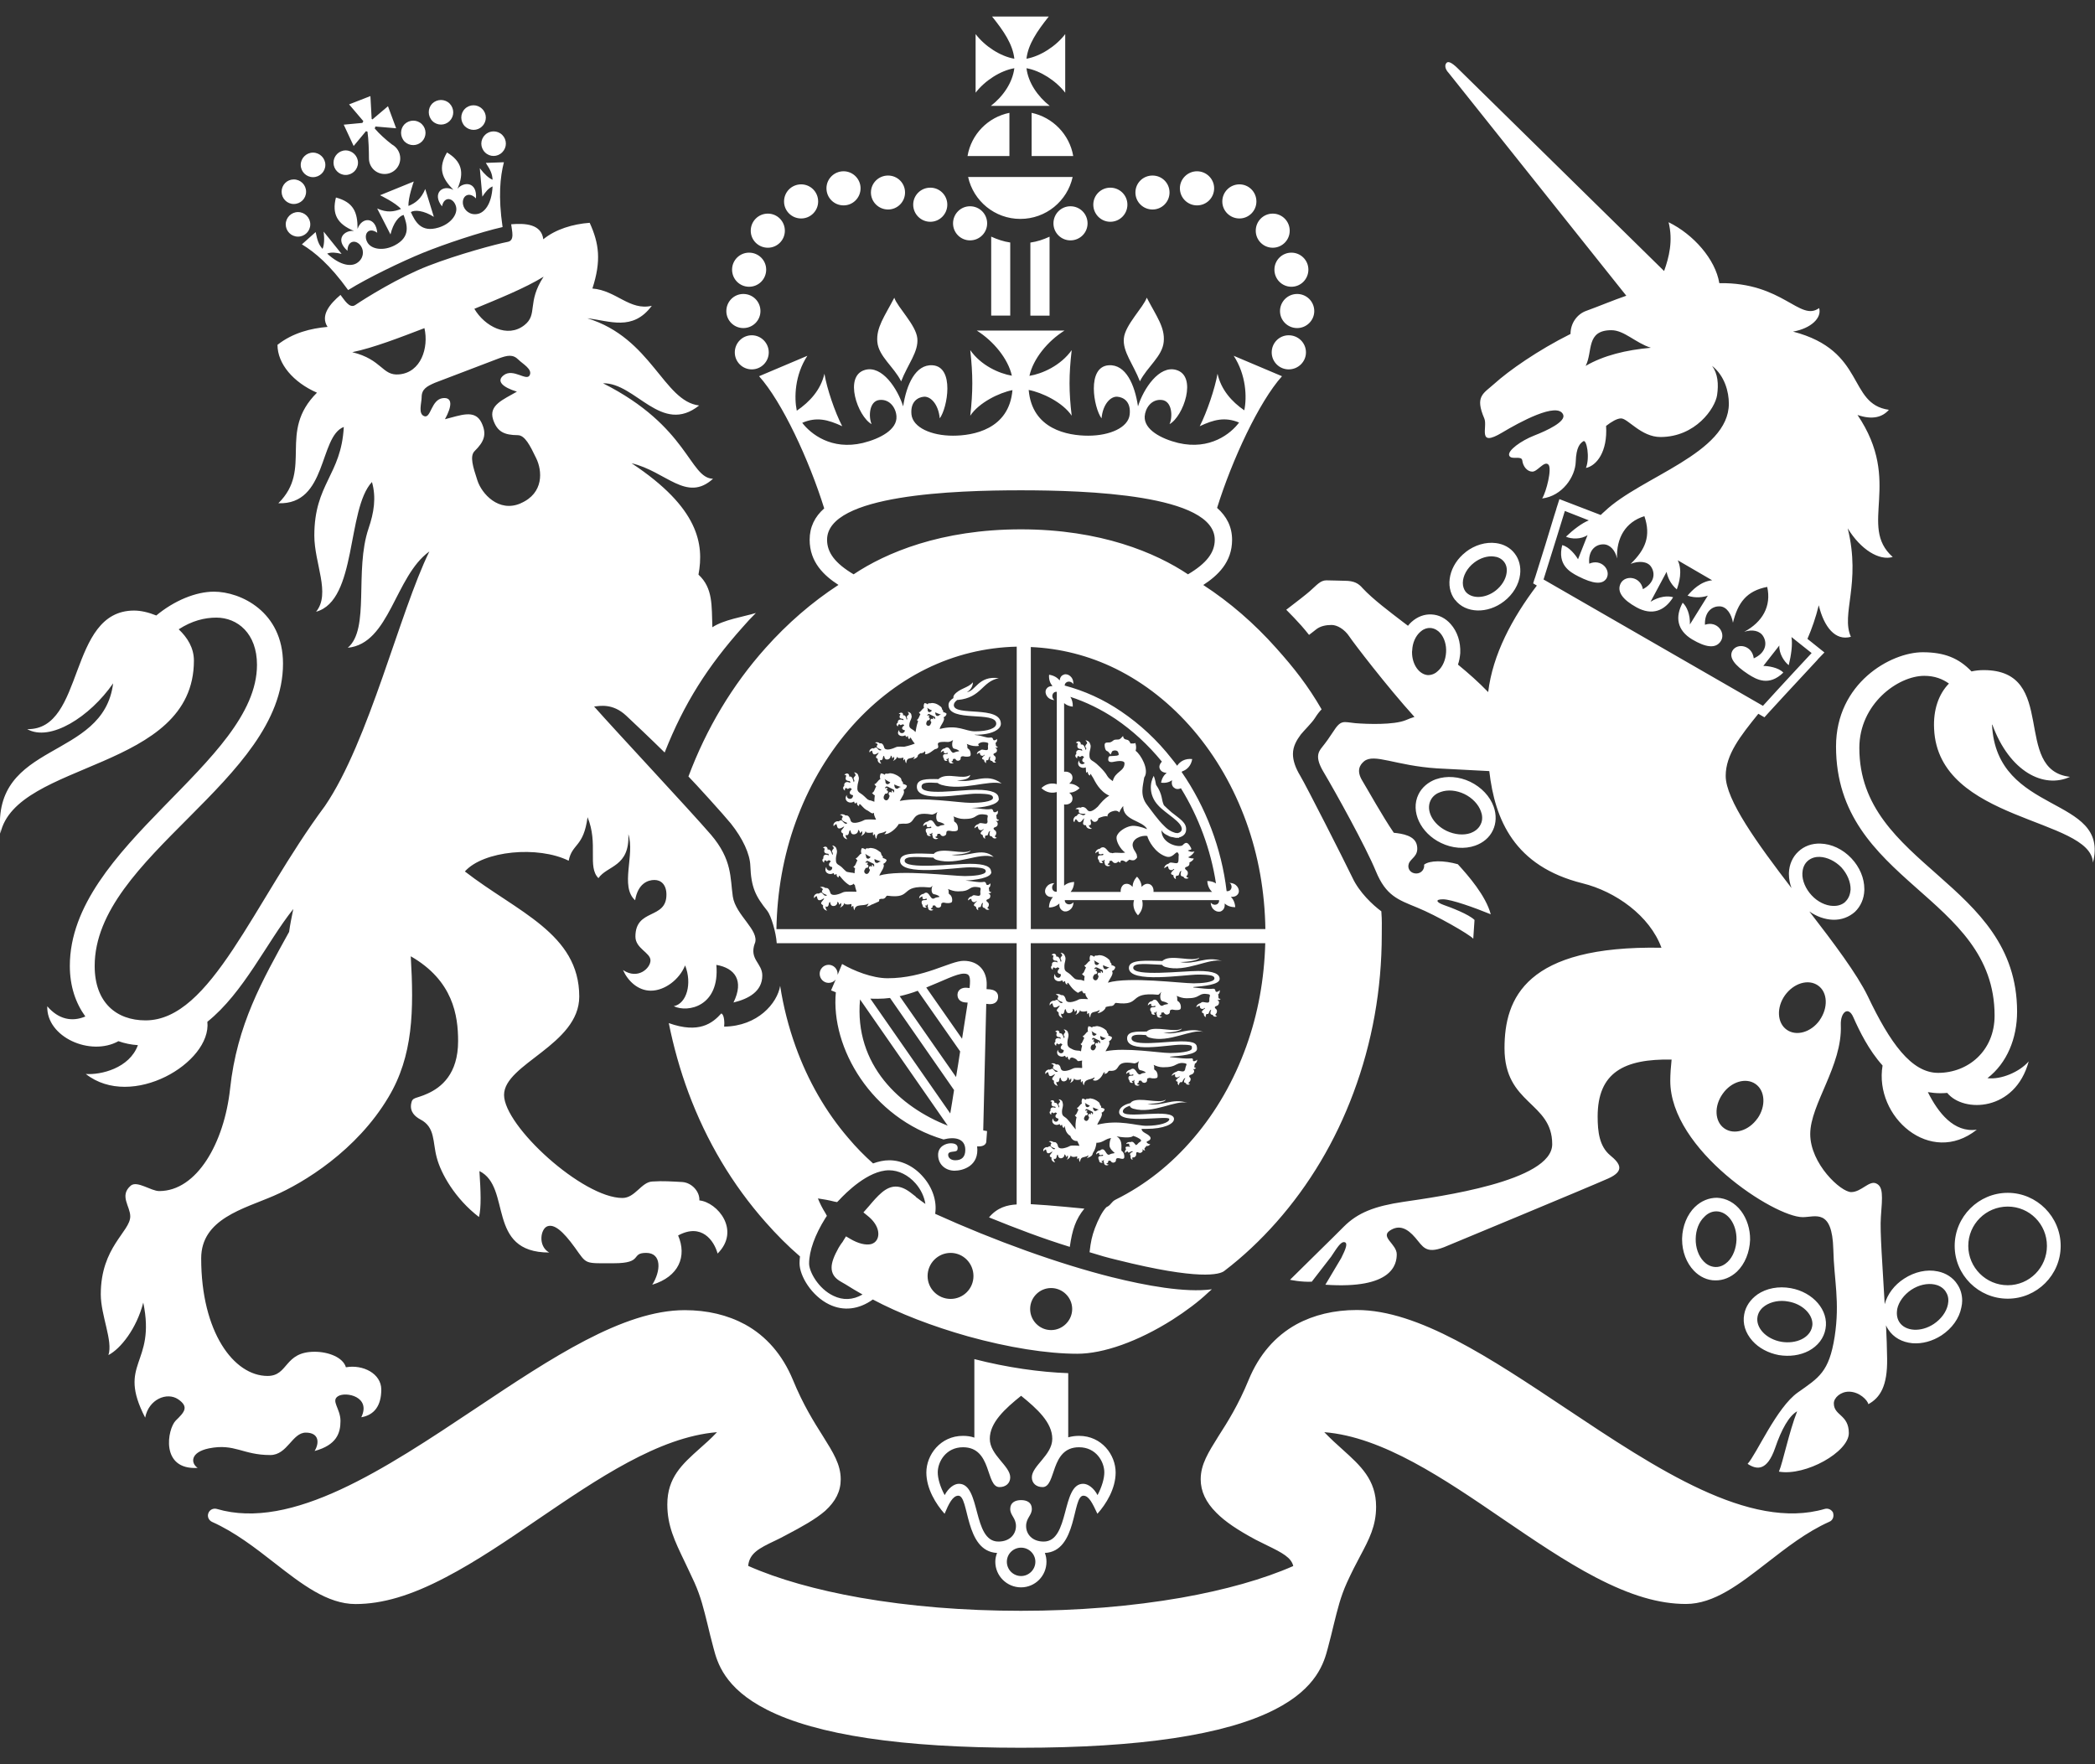 <?xml version="1.0" encoding="UTF-8" standalone="no"?>
<svg width="38" height="32" viewBox="0 0 28.5 24" xmlns="http://www.w3.org/2000/svg">
  <rect x="0" y="0" width="28.5" height="24" fill="#333333" stroke="none"/>
  <path fill="#ffffff" fill-rule="nonzero" stroke="none"
    d="m 27.104,9.859 c 0.235,0.642 0.701,0.873 1.056,0.709 -0.796,-0.092 -0.152,-1.452 -1.173,-1.452 -0.059,0 -0.115,0.006 -0.167,0.018 -0.174,-0.183 -0.372,-0.261 -0.664,-0.261 -0.433,0 -1.179,0.418 -1.179,1.282 0,1.856 2.157,2.02 2.157,3.661 0,0.483 -0.363,0.779 -0.768,0.779 -0.363,0 -0.655,-0.407 -0.958,-1.045 -0.148,-0.303 -0.461,-0.72 -0.794,-1.151 0.1,0.07 0.211,0.109 0.32,0.113 0.117,0.004 0.222,-0.037 0.302,-0.109 0.076,-0.074 0.122,-0.176 0.126,-0.292 v -0.017 c 0,-0.148 -0.063,-0.298 -0.176,-0.418 -0.117,-0.124 -0.27,-0.196 -0.422,-0.2 -0.117,-0.004 -0.222,0.035 -0.3,0.109 -0.078,0.072 -0.124,0.176 -0.128,0.29 v 0.017 c 0,0.065 0.013,0.128 0.035,0.189 -0.464,-0.605 -0.895,-1.201 -0.895,-1.526 0,-0.289 0.198,-0.54 0.444,-0.845 0.011,0.006 0.083,0.048 0.083,0.048 l 0.065,-0.072 c 0.087,-0.096 0.268,-0.292 0.64,-0.692 l 0.022,-0.024 h -0.002 l 0.091,-0.094 -0.231,-0.185 c 0.061,-0.141 0.113,-0.29 0.154,-0.457 0.072,0.298 0.226,0.488 0.437,0.429 -0.139,-0.309 0.142,-0.723 -0.043,-1.476 0.176,0.29 0.429,0.444 0.612,0.39 -0.477,-0.424 0.142,-1.014 -0.479,-1.932 0.204,0.07 0.339,0.03 0.427,-0.07 -0.566,-0.08 -0.307,-0.805 -1.304,-1.064 0.248,-0.044 0.394,-0.189 0.355,-0.32 -0.263,0.191 -0.492,-0.353 -1.358,-0.339 -0.052,-0.324 -0.352,-0.664 -0.69,-0.829 0.063,0.252 0.006,0.477 -0.061,0.664 L 19.826,0.925 c -0.081,-0.078 -0.128,-0.096 -0.15,-0.067 -0.024,0.028 -0.02,0.08 0.032,0.135 l 2.416,3.03 c -0.183,0.063 -0.361,0.139 -0.548,0.207 -0.118,0.043 -0.211,0.163 -0.211,0.313 -0.448,0.224 -0.84,0.5 -1.036,0.677 -0.15,0.135 -0.268,0.168 -0.137,0.472 0.05,0.117 -0.104,0.401 0.244,0.192 0.229,-0.137 0.751,-0.424 0.829,-0.244 0.041,0.094 -0.216,0.216 -0.394,0.285 -0.176,0.069 -0.366,0.204 -0.34,0.272 0.028,0.067 0.168,-0.006 0.178,0.067 0.009,0.081 0.067,0.152 0.137,0.152 0.07,0 0.159,-0.148 0.216,-0.098 0.057,0.048 -0.028,0.379 -0.083,0.463 0.274,-0.033 0.45,-0.294 0.457,-0.498 0.006,-0.204 0.061,-0.253 0.104,-0.281 0.043,-0.028 0.092,0.218 0.035,0.364 0.144,-0.03 0.296,-0.22 0.274,-0.572 0.074,-0.057 0.148,-0.102 0.204,-0.102 0.092,0 0.274,0.253 0.535,0.253 0.477,0 0.744,-0.389 0.771,-0.57 0.022,-0.148 0.011,-0.29 -0.068,-0.398 0.172,0.137 0.228,0.353 0.228,0.514 0,0.677 -1.197,0.995 -1.689,1.465 -0.018,0.015 -0.037,0.033 -0.054,0.05 l -0.562,-0.216 -0.039,0.122 c -0.002,0.007 -0.007,0.03 -0.033,0.107 -0.057,0.192 -0.181,0.594 -0.255,0.825 -0.002,0 -0.03,0.092 -0.03,0.092 l 0.05,0.03 c -0.335,0.442 -0.601,0.938 -0.662,1.449 -0.135,-0.139 -0.263,-0.252 -0.411,-0.374 0.017,-0.048 0.026,-0.102 0.031,-0.155 0.007,-0.152 -0.039,-0.294 -0.13,-0.396 -0.07,-0.08 -0.161,-0.126 -0.259,-0.131 -0.098,-0.006 -0.194,0.03 -0.274,0.102 -0.017,0.015 -0.033,0.033 -0.048,0.052 -0.02,-0.015 -0.041,-0.032 -0.061,-0.046 -0.185,-0.142 -0.414,-0.313 -0.555,-0.464 -0.057,-0.067 -0.118,-0.102 -0.244,-0.102 -0.046,0 -0.167,-0.006 -0.25,-0.006 -0.083,0 -0.131,0.065 -0.226,0.148 -0.044,0.039 -0.174,0.141 -0.32,0.252 0.07,0.07 0.139,0.142 0.205,0.216 0.035,0.041 0.072,0.083 0.105,0.126 0.041,-0.03 0.072,-0.056 0.098,-0.076 0.059,-0.046 0.137,-0.059 0.209,-0.059 0.072,0 0.174,0.054 0.244,0.161 0.05,0.076 0.505,0.673 0.883,1.09 -0.043,0.013 -0.081,0.028 -0.118,0.044 -0.163,0.067 -0.525,0.054 -0.686,0.041 -0.163,-0.015 -0.194,-0.054 -0.303,0.118 -0.043,0.067 -0.096,0.142 -0.15,0.209 -0.054,0.067 -0.096,0.141 0.018,0.333 0.167,0.281 0.577,1.021 0.714,1.354 0.137,0.333 0.3,0.387 0.561,0.494 0.263,0.107 0.71,0.364 0.764,0.424 l 0.017,-0.255 c -0.078,-0.078 -0.327,-0.172 -0.422,-0.205 -0.096,-0.035 -0.12,-0.076 -0.006,-0.076 0.111,0 0.427,0.113 0.649,0.204 -0.067,-0.252 -0.305,-0.525 -0.448,-0.681 -0.191,-0.054 -0.383,-0.054 -0.459,0.006 0.009,0.054 -0.032,0.12 -0.107,0.12 -0.074,0 -0.124,-0.063 -0.102,-0.131 0.024,-0.076 0.137,-0.102 0.113,-0.244 -0.022,-0.142 -0.202,-0.167 -0.316,-0.179 -0.159,-0.233 -0.346,-0.572 -0.429,-0.709 -0.083,-0.137 -0.033,-0.215 0.024,-0.263 0.139,-0.113 0.424,0.059 0.995,0.096 0.2,0.011 0.451,0.024 0.709,0.037 0.076,0.664 0.342,1.295 1.267,1.526 0.451,0.111 0.916,0.442 1.075,0.877 -1.845,-0.033 -2.135,0.686 -2.135,1.367 0,0.77 0.649,0.727 0.649,1.306 0,0.505 -1.552,0.714 -2.02,0.783 -0.398,0.059 -0.625,0.148 -0.816,0.339 -0.189,0.191 -0.383,0.376 -0.731,0.722 0,0 0.148,0.033 0.296,0.026 l 0.263,-0.34 c 0.076,-0.113 0.13,-0.207 0.181,-0.198 0.052,0.009 0.018,0.094 -0.043,0.216 l -0.216,0.363 c 0.91,0.063 0.971,-0.276 0.971,-0.414 0,-0.139 -0.226,-0.233 -0.094,-0.322 0.13,-0.087 0.241,-0.026 0.346,0.096 0.104,0.12 0.139,0.226 0.39,0.13 0,0 1.985,-0.823 2.237,-0.936 0.226,-0.102 0.161,-0.202 0.026,-0.313 -0.148,-0.122 -0.172,-0.32 -0.172,-0.529 0,-0.601 0.361,-0.786 1.006,-0.775 -0.011,0.102 -0.018,0.202 -0.018,0.29 0,0.938 1.417,1.854 1.802,1.854 0.17,0 0.401,-0.126 0.416,0.438 0.009,0.416 0.092,0.709 0.018,1.19 -0.076,0.481 -0.215,0.555 -0.501,0.757 -0.289,0.204 -0.561,0.838 -0.683,0.971 0.128,0.085 0.266,0.096 0.374,-0.215 0.087,-0.255 0.189,-0.437 0.3,-0.5 -0.111,0.283 -0.194,0.696 -0.248,0.821 0.363,0.063 0.951,-0.268 0.951,-0.524 0,-0.255 -0.204,-0.235 -0.204,-0.405 0,-0.076 0.092,-0.159 0.204,-0.159 0.144,0 0.255,0.117 0.266,0.17 0.159,-0.087 0.261,-0.246 0.255,-0.62 -0.002,-0.144 -0.007,-0.298 -0.015,-0.453 0.009,0.022 0.018,0.041 0.032,0.059 0.07,0.107 0.187,0.172 0.327,0.185 0.133,0.011 0.274,-0.028 0.396,-0.107 0.142,-0.094 0.242,-0.231 0.27,-0.381 0.007,-0.03 0.011,-0.061 0.011,-0.091 0,-0.081 -0.022,-0.159 -0.067,-0.224 -0.057,-0.089 -0.154,-0.152 -0.265,-0.174 -0.15,-0.032 -0.316,0.006 -0.457,0.098 -0.133,0.085 -0.228,0.211 -0.265,0.348 -0.028,-0.511 -0.067,-0.992 -0.052,-1.186 0.022,-0.287 0.033,-0.414 -0.065,-0.457 -0.094,-0.043 -0.202,0.118 -0.339,0.118 -0.141,0 -0.557,-0.385 -0.557,-0.79 0,-0.405 0.438,-0.929 0.416,-1.482 -0.007,-0.174 0.102,-0.265 0.17,-0.107 0.085,0.191 0.209,0.446 0.398,0.657 -0.117,0.698 0.651,1.376 1.282,0.873 -0.313,0.044 -0.527,-0.233 -0.666,-0.511 0.056,0.009 0.111,0.015 0.17,0.015 0.032,0 0.063,-0.002 0.094,-0.004 0.222,0.274 0.925,0.252 1.108,-0.429 -0.122,0.142 -0.377,0.252 -0.561,0.228 0.266,-0.205 0.403,-0.542 0.403,-0.905 0,-1.769 -2.146,-1.976 -2.146,-3.587 0,-0.598 0.524,-0.981 0.884,-0.981 0.141,0 0.248,0.043 0.335,0.105 -0.139,0.142 -0.215,0.355 -0.202,0.616 0.056,1.271 2.135,1.208 2.161,1.821 0.233,-0.921 -1.315,-0.636 -1.373,-1.878 m -5.528,-4.881 c 0.1,-0.192 0,-0.485 0.35,-0.485 0.174,0 0.327,0.172 0.537,0.239 -0.339,0.03 -0.644,0.105 -0.886,0.246 m -1.9,3.898 c -0.006,0.102 -0.046,0.196 -0.111,0.253 -0.028,0.028 -0.076,0.057 -0.137,0.056 -0.12,-0.009 -0.215,-0.146 -0.215,-0.309 0,-0.009 0,-0.017 0.002,-0.026 0.004,-0.102 0.044,-0.194 0.109,-0.252 0.03,-0.028 0.078,-0.057 0.139,-0.054 0.061,0.004 0.107,0.039 0.133,0.069 0.056,0.063 0.087,0.163 0.08,0.263 m 6.137,8.934 c 0.02,-0.098 0.092,-0.196 0.192,-0.263 0.102,-0.067 0.218,-0.092 0.318,-0.072 0.046,0.009 0.109,0.035 0.15,0.096 v 0.002 c 0.043,0.061 0.039,0.128 0.03,0.174 -0.02,0.1 -0.092,0.198 -0.192,0.265 -0.174,0.115 -0.385,0.102 -0.468,-0.024 -0.041,-0.063 -0.037,-0.131 -0.03,-0.178 m -1.29,-5.928 c 0.002,-0.048 0.015,-0.115 0.068,-0.165 0.054,-0.05 0.12,-0.061 0.168,-0.059 0.102,0.004 0.211,0.057 0.294,0.142 0.081,0.089 0.128,0.2 0.126,0.303 -0.004,0.046 -0.017,0.113 -0.07,0.163 v 0.002 c -0.054,0.05 -0.122,0.059 -0.168,0.057 -0.1,-0.002 -0.211,-0.056 -0.292,-0.144 -0.081,-0.087 -0.13,-0.2 -0.126,-0.3 M 20.998,7.883 c 0.1,-0.313 0.29,-0.932 0.29,-0.932 l 0.326,0.128 c -0.094,0.037 -0.211,0.126 -0.311,0.222 0.072,0.033 0.205,0.039 0.294,-0.022 l -0.13,0.329 c -0.03,-0.054 -0.122,-0.172 -0.215,-0.192 -0.067,0.265 0.098,0.363 0.218,0.424 0.2,0.102 0.329,0.118 0.385,0.028 0.063,-0.113 -0.069,-0.272 -0.235,-0.2 -0.018,-0.172 0.078,-0.263 0.191,-0.263 0.091,0 0.163,0.081 0.187,0.192 -0.011,-0.278 0.115,-0.496 0.372,-0.575 0.092,0.27 0.015,0.453 -0.187,0.649 0.105,-0.043 0.229,-0.037 0.278,0.039 0.063,0.094 0.041,0.224 -0.111,0.305 -0.035,-0.179 -0.242,-0.194 -0.302,-0.08 -0.059,0.115 0.032,0.226 0.215,0.327 0.213,0.117 0.383,0.048 0.498,-0.137 -0.072,-0.024 -0.192,-0.011 -0.307,0.061 l 0.218,-0.407 c 0.011,0.059 0.046,0.161 0.139,0.239 0.032,-0.091 0.08,-0.252 0.013,-0.396 l 0.468,0.272 c -0.157,0.015 -0.272,0.135 -0.335,0.209 0.113,0.039 0.218,0.02 0.276,0 l -0.244,0.392 c 0.006,-0.135 -0.043,-0.246 -0.098,-0.296 -0.104,0.191 -0.08,0.374 0.13,0.5 0.181,0.107 0.32,0.131 0.389,0.022 0.07,-0.109 -0.046,-0.281 -0.216,-0.222 -0.007,-0.172 0.094,-0.257 0.207,-0.25 0.091,0.006 0.155,0.109 0.174,0.222 0.067,-0.274 0.187,-0.433 0.466,-0.487 0.059,0.263 -0.065,0.479 -0.313,0.611 0.111,-0.037 0.216,-0.015 0.261,0.065 0.057,0.098 0.026,0.226 -0.131,0.296 -0.022,-0.179 -0.224,-0.215 -0.29,-0.104 -0.052,0.092 0.028,0.198 0.215,0.32 0.115,0.074 0.281,0.167 0.477,-0.022 -0.065,-0.072 -0.215,-0.091 -0.272,-0.091 l 0.218,-0.278 c -0.007,0.107 0.065,0.22 0.128,0.268 0.033,-0.137 0.054,-0.281 0.037,-0.383 l 0.274,0.218 c 0,0 -0.442,0.474 -0.662,0.718 z m 2.91,7.332 c -0.118,0.168 -0.32,0.228 -0.451,0.135 -0.131,-0.092 -0.142,-0.302 -0.022,-0.47 0.115,-0.165 0.316,-0.226 0.448,-0.133 0.131,0.092 0.142,0.303 0.026,0.468 m 0.847,-1.338 c -0.118,0.167 -0.32,0.224 -0.45,0.131 -0.131,-0.092 -0.141,-0.303 -0.024,-0.468 0.12,-0.167 0.32,-0.226 0.451,-0.133 0.131,0.092 0.139,0.303 0.022,0.47 m -5.217,-3.278 c -0.109,0.039 -0.196,0.113 -0.242,0.209 -0.111,0.229 0.028,0.525 0.307,0.659 0.152,0.074 0.322,0.087 0.464,0.037 0.111,-0.039 0.196,-0.111 0.242,-0.209 0.046,-0.096 0.05,-0.211 0.011,-0.32 -0.05,-0.142 -0.167,-0.266 -0.32,-0.34 -0.15,-0.072 -0.32,-0.085 -0.463,-0.035 m 0.142,0.703 c -0.187,-0.091 -0.285,-0.276 -0.218,-0.414 0.032,-0.067 0.091,-0.1 0.137,-0.115 0.098,-0.035 0.215,-0.024 0.324,0.028 0.107,0.052 0.191,0.141 0.224,0.235 0.017,0.044 0.03,0.113 -0.004,0.179 -0.032,0.067 -0.092,0.1 -0.137,0.117 -0.096,0.033 -0.215,0.022 -0.326,-0.03 m 3.38,5.114 c -0.107,0.104 -0.172,0.263 -0.176,0.429 v 0.017 c 0,0.163 0.059,0.318 0.161,0.424 0.08,0.083 0.183,0.131 0.29,0.131 0.107,0.002 0.213,-0.041 0.296,-0.12 0.109,-0.105 0.172,-0.265 0.178,-0.433 0.002,-0.144 -0.043,-0.285 -0.122,-0.39 -0.085,-0.113 -0.202,-0.176 -0.329,-0.181 -0.109,0 -0.215,0.043 -0.298,0.124 m 0.279,0.818 c -0.074,-0.002 -0.13,-0.043 -0.161,-0.076 -0.072,-0.074 -0.111,-0.189 -0.109,-0.307 0.002,-0.122 0.044,-0.231 0.12,-0.302 0.033,-0.035 0.091,-0.074 0.165,-0.072 0.154,0.004 0.274,0.176 0.27,0.385 -0.004,0.118 -0.046,0.231 -0.12,0.302 -0.035,0.033 -0.091,0.072 -0.165,0.07 m -0.004,0.183 h -0.002 z m 0,0 M 19.941,7.509 c -0.226,0.174 -0.29,0.466 -0.148,0.651 h 0.002 c 0.142,0.185 0.442,0.194 0.666,0.02 0.122,-0.094 0.202,-0.228 0.218,-0.364 0.013,-0.107 -0.013,-0.209 -0.074,-0.287 -0.059,-0.078 -0.15,-0.128 -0.255,-0.141 -0.137,-0.018 -0.287,0.026 -0.409,0.12 m -0.041,0.422 c 0,-0.094 0.057,-0.202 0.154,-0.276 0.081,-0.063 0.185,-0.096 0.272,-0.083 0.041,0.004 0.096,0.022 0.135,0.072 0.039,0.05 0.041,0.109 0.035,0.148 -0.011,0.089 -0.067,0.179 -0.15,0.244 -0.141,0.109 -0.326,0.115 -0.409,0.013 -0.024,-0.033 -0.037,-0.074 -0.037,-0.118 M 23.906,17.611 c -0.094,0.067 -0.159,0.161 -0.178,0.268 -0.024,0.126 0.015,0.253 0.111,0.361 0.087,0.098 0.216,0.167 0.359,0.194 0.146,0.024 0.29,0.004 0.407,-0.057 0.126,-0.067 0.207,-0.174 0.229,-0.3 0.046,-0.25 -0.167,-0.498 -0.472,-0.553 -0.165,-0.03 -0.331,0 -0.457,0.087 m 0.326,0.642 c -0.205,-0.037 -0.35,-0.191 -0.322,-0.342 0.013,-0.072 0.061,-0.12 0.102,-0.148 0.085,-0.057 0.202,-0.08 0.318,-0.057 0.187,0.032 0.327,0.168 0.327,0.305 0,0.011 -0.002,0.022 -0.004,0.035 -0.028,0.152 -0.216,0.242 -0.422,0.207 m 2.361,-1.304 c 0,0.396 0.324,0.718 0.722,0.718 0.396,0 0.72,-0.322 0.72,-0.718 0,-0.396 -0.324,-0.722 -0.72,-0.722 -0.398,0 -0.722,0.326 -0.722,0.722 m 0.185,0 c 0,-0.296 0.241,-0.535 0.537,-0.535 0.296,0 0.533,0.239 0.533,0.535 0,0.294 -0.237,0.535 -0.533,0.535 -0.296,0 -0.537,-0.241 -0.537,-0.535 M 10.269,12.834 c 0.067,-0.178 -0.261,-0.381 -0.3,-0.638 -0.037,-0.255 -0.006,-0.5 -0.298,-0.842 -0.289,-0.335 -1.288,-1.402 -1.589,-1.743 0.076,-0.007 0.253,-0.048 0.438,0.126 0.109,0.102 0.322,0.303 0.522,0.5 0.265,-0.673 0.59,-1.177 1.058,-1.702 0.059,-0.069 0.12,-0.133 0.183,-0.196 -0.172,0.052 -0.437,0.091 -0.592,0.194 -0.011,-0.292 0.011,-0.531 -0.189,-0.716 0.076,-0.411 0.009,-0.907 -0.91,-1.515 0.47,0.111 0.747,0.538 1.108,0.211 -0.324,-0.009 -0.331,-0.712 -1.497,-1.299 0.446,-0.009 0.794,0.71 1.308,0.302 -0.485,-0.057 -0.646,-0.919 -1.521,-1.186 0.302,0.033 0.616,0.181 0.877,-0.17 -0.303,0.07 -0.483,-0.209 -0.808,-0.235 0.122,-0.377 0.092,-0.611 -0.037,-0.894 -0.229,0.017 -0.463,0.087 -0.631,0.224 -0.026,-0.207 -0.244,-0.22 -0.437,-0.204 0.009,0.089 0.052,0.22 -0.046,0.239 -0.157,0.03 -0.677,0.17 -1.08,0.326 -0.401,0.155 -0.86,0.442 -0.994,0.533 -0.081,0.056 -0.152,-0.076 -0.202,-0.137 -0.141,0.12 -0.279,0.278 -0.176,0.435 -0.224,0.02 -0.47,0.078 -0.681,0.244 0,0.259 0.216,0.511 0.537,0.651 -0.54,0.538 -0.05,1.034 -0.525,1.504 0.668,0.024 0.551,-0.908 0.89,-1.038 -0.035,0.657 -0.401,0.771 -0.401,1.478 0,0.379 0.226,0.788 0.024,1.036 0.561,-0.154 0.413,-1.391 0.76,-1.765 0.061,0.213 0.026,0.42 -0.046,0.631 -0.196,0.577 0.022,1.367 -0.283,1.624 0.572,-0.056 0.64,-0.973 1.11,-1.31 -0.405,0.825 -0.82,2.583 -1.421,3.463 -0.975,1.312 -1.547,2.916 -2.44,2.916 -0.396,0 -0.692,-0.242 -0.692,-0.74 0,-1.493 2.562,-2.522 2.562,-4.113 0,-0.707 -0.577,-0.979 -0.94,-0.979 -0.244,0 -0.538,0.12 -0.784,0.324 -0.105,-0.043 -0.211,-0.067 -0.302,-0.067 -0.907,0 -0.664,1.628 -1.454,1.613 0.313,0.176 0.853,-0.167 1.169,-0.623 -0.131,1.056 -1.652,0.775 -1.534,2.044 0.213,-0.994 2.633,-0.847 2.633,-2.353 0,-0.172 -0.087,-0.313 -0.207,-0.426 0.181,-0.117 0.353,-0.159 0.512,-0.159 0.289,0 0.553,0.216 0.553,0.642 0,1.334 -2.546,2.459 -2.546,4.096 0,0.278 0.08,0.507 0.211,0.688 -0.179,0.076 -0.364,0.041 -0.518,-0.139 -0.013,0.42 0.588,0.686 0.968,0.475 0.085,0.03 0.172,0.048 0.265,0.054 -0.115,0.315 -0.505,0.407 -0.709,0.392 0.625,0.492 1.713,-0.154 1.654,-0.71 0.496,-0.398 0.808,-1.082 1.169,-1.534 -0.022,0.105 -0.043,0.209 -0.057,0.311 -0.366,0.664 -0.709,1.26 -0.803,2.135 -0.08,0.733 -0.45,1.391 -0.964,1.391 -0.113,0 -0.3,-0.146 -0.387,-0.074 -0.159,0.137 -0.007,0.281 -0.007,0.418 0,0.209 -0.401,0.416 -0.401,1.06 0,0.289 0.168,0.635 0.104,0.827 0.165,-0.085 0.383,-0.359 0.474,-0.714 0.176,0.849 -0.363,0.812 0.026,1.565 0.048,-0.25 0.296,-0.352 0.448,-0.25 0.154,0.105 0.083,0.178 -0.032,0.29 -0.113,0.113 -0.216,0.675 0.298,0.644 -0.096,-0.065 -0.102,-0.213 0.154,-0.266 0.353,-0.07 0.457,0.091 0.834,0.091 0.233,0 0.298,-0.305 0.483,-0.305 0.185,0 0.185,0.144 0.12,0.25 0.298,-0.081 0.352,-0.241 0.352,-0.409 0,-0.168 -0.135,-0.274 -0.032,-0.337 0.105,-0.065 0.451,0.007 0.315,0.287 0.178,-0.03 0.272,-0.159 0.272,-0.377 0,-0.216 -0.248,-0.344 -0.481,-0.303 -0.041,-0.137 -0.241,-0.211 -0.426,-0.211 -0.418,0 -0.353,0.329 -0.64,0.329 -0.459,0 -0.903,-0.596 -0.903,-1.6 0,-0.538 0.579,-0.673 0.988,-0.851 0.409,-0.176 1.129,-0.618 1.558,-1.339 0.339,-0.564 0.348,-1.184 0.305,-1.919 0.577,0.331 0.644,0.808 0.644,1.154 0,0.45 -0.231,0.631 -0.416,0.714 -0.155,0.072 -0.207,0.043 -0.222,0.135 -0.022,0.115 0.056,0.179 0.122,0.215 0.209,0.107 0.167,0.307 0.226,0.522 0.057,0.218 0.25,0.559 0.574,0.807 0.033,-0.133 0.024,-0.348 0.006,-0.625 0.444,0.218 0.087,1.108 0.949,1.108 -0.157,-0.089 -0.117,-0.324 -0.024,-0.357 0.091,-0.033 0.207,0.059 0.374,0.29 0.167,0.233 0.122,0.213 0.529,0.213 0.407,0 0.224,-0.141 0.44,-0.141 0.216,0 0.2,0.25 0.083,0.433 0.364,-0.111 0.474,-0.387 0.352,-0.67 0.32,-0.174 0.49,0.072 0.537,0.246 0.316,-0.315 0,-0.697 -0.248,-0.723 0.007,-0.117 -0.1,-0.241 -0.233,-0.25 -0.133,-0.007 -0.263,-0.017 -0.407,-0.007 -0.15,0.007 -0.233,0.224 -0.407,0.224 -0.54,0 -1.61,-0.977 -1.61,-1.402 0,-0.422 1.023,-0.681 1.023,-1.338 0,-0.858 -0.846,-1.151 -1.556,-1.702 0.253,-0.283 0.994,-0.352 1.412,-0.146 0.048,-0.239 0.202,-0.179 0.257,-0.592 0.15,0.363 -0.006,0.675 0.148,0.829 0.12,-0.174 0.426,-0.15 0.407,-0.598 0.092,0.281 -0.118,0.71 0.092,0.899 0.039,-0.231 0.176,-0.276 0.263,-0.276 0.089,0 0.163,0.063 0.163,0.2 0,0.342 -0.422,0.183 -0.422,0.57 0,0.163 0.205,0.218 0.205,0.324 0,0.105 -0.17,0.268 -0.374,0.131 0.067,0.15 0.204,0.281 0.379,0.281 0.189,0 0.389,-0.152 0.466,-0.344 0.098,0.246 0.022,0.52 -0.154,0.555 0.187,0.092 0.629,0.006 0.579,-0.562 0.25,0.043 0.381,0.211 0.233,0.512 0.205,-0.05 0.392,-0.15 0.392,-0.368 0,-0.168 -0.181,-0.218 -0.102,-0.437 M 5.43,5.093 c -0.233,0.022 -0.228,-0.202 -0.638,-0.302 0.289,-0.059 0.66,-0.204 0.982,-0.327 0.061,0.268 -0.048,0.603 -0.344,0.629 m 1.654,1.754 c -0.3,0.131 -0.533,-0.133 -0.59,-0.313 -0.059,-0.181 -0.107,-0.329 -0.037,-0.398 0.13,-0.128 0.17,-0.228 0.092,-0.389 -0.091,-0.183 -0.285,-0.096 -0.496,-0.044 0.098,-0.178 0.105,-0.302 -0.028,-0.287 -0.159,0.018 -0.163,0.278 -0.252,0.246 -0.089,-0.03 -0.037,-0.179 -0.037,-0.259 0,-0.109 0.07,-0.148 0.181,-0.196 l 0.868,-0.331 c 0.113,-0.041 0.191,-0.061 0.268,0.017 0.056,0.057 0.196,0.13 0.152,0.213 -0.043,0.083 -0.224,-0.1 -0.352,-0.002 -0.107,0.081 -0.013,0.165 0.179,0.224 -0.187,0.109 -0.387,0.183 -0.324,0.379 0.056,0.168 0.152,0.211 0.335,0.213 0.098,0 0.168,0.141 0.25,0.311 0.085,0.17 0.109,0.479 -0.211,0.616 m 0.052,-2.424 c -0.231,0.183 -0.542,0.015 -0.681,-0.222 0.32,-0.133 0.69,-0.281 0.942,-0.437 -0.231,0.355 -0.074,0.512 -0.261,0.659 m -0.525,-2.207 c 0.065,0.1 0.087,0.148 0.092,0.229 -0.05,-0.02 -0.109,-0.072 -0.174,-0.157 l 0.035,0.387 c 0.046,-0.069 0.083,-0.115 0.139,-0.139 -0.013,0.252 -0.117,0.357 -0.202,0.374 -0.104,0.022 -0.185,-0.048 -0.2,-0.128 -0.02,-0.113 0.078,-0.185 0.176,-0.083 0.018,-0.233 -0.17,-0.229 -0.252,-0.131 0.098,-0.224 0.057,-0.374 -0.142,-0.494 -0.124,0.211 -0.072,0.348 0.087,0.509 -0.154,-0.08 -0.292,0.054 -0.155,0.224 0.03,-0.148 0.161,-0.115 0.191,0.004 0.026,0.104 -0.072,0.235 -0.239,0.285 -0.239,0.072 -0.316,-0.081 -0.376,-0.211 0.052,-0.033 0.176,-0.022 0.313,0.065 l -0.117,-0.379 c -0.056,0.135 -0.133,0.191 -0.228,0.231 -0.007,-0.111 0.072,-0.333 0.072,-0.333 l -0.459,0.187 c 0,0 0.213,0.102 0.285,0.187 -0.096,0.037 -0.189,0.054 -0.324,-0.007 l 0.181,0.353 c 0.037,-0.157 0.117,-0.252 0.179,-0.265 0.048,0.135 0.1,0.298 -0.122,0.414 -0.155,0.08 -0.316,0.054 -0.37,-0.039 -0.061,-0.105 0.009,-0.22 0.133,-0.133 -0.02,-0.22 -0.211,-0.218 -0.268,-0.052 0.002,-0.228 -0.056,-0.363 -0.294,-0.427 -0.057,0.226 0.018,0.361 0.246,0.455 -0.13,-0.015 -0.266,0.113 -0.089,0.27 0,-0.142 0.118,-0.159 0.183,-0.065 0.046,0.069 0.037,0.172 -0.054,0.231 -0.074,0.048 -0.218,0.044 -0.405,-0.128 0.056,-0.022 0.117,-0.015 0.196,0.004 l -0.244,-0.303 c 0.013,0.107 0.006,0.185 -0.015,0.235 -0.054,-0.061 -0.07,-0.113 -0.094,-0.229 l -0.187,0.167 c 0.178,0.109 0.381,0.278 0.629,0.622 0.261,-0.163 0.729,-0.389 1.019,-0.507 0.29,-0.118 0.783,-0.283 1.082,-0.35 -0.061,-0.418 -0.033,-0.681 0.018,-0.882 z m 0,0 m -1.933,-0.52 0.135,0.29 0.168,-0.202 c 0.006,0.002 0.013,0.006 0.02,0.007 0.015,0.096 0.02,0.268 0.02,0.363 0,0.118 0.094,0.213 0.213,0.213 0.117,0 0.213,-0.094 0.213,-0.213 0,-0.081 -0.046,-0.152 -0.113,-0.189 -0.083,-0.063 -0.176,-0.148 -0.235,-0.218 0.006,-0.007 0.007,-0.017 0.009,-0.026 l 0.283,0.024 -0.111,-0.3 -0.211,0.179 c -0.004,-0.002 -0.007,-0.004 -0.011,-0.006 l -0.017,-0.311 -0.29,0.113 0.194,0.228 c -0.006,0.009 -0.009,0.017 -0.013,0.024 z m 0,0 m 1.064,0.229 c 0.065,-0.065 0.065,-0.17 0,-0.235 -0.065,-0.065 -0.17,-0.065 -0.237,0 -0.063,0.065 -0.063,0.17 0.002,0.237 0.065,0.063 0.17,0.063 0.235,-0.002 m 0.377,-0.279 c 0.065,-0.065 0.065,-0.17 0,-0.237 -0.065,-0.065 -0.17,-0.065 -0.237,0 -0.063,0.065 -0.063,0.17 0.002,0.237 0.065,0.065 0.17,0.065 0.235,0 m 0.442,0.072 c 0.067,-0.065 0.067,-0.172 0,-0.237 -0.065,-0.065 -0.17,-0.065 -0.235,0 -0.065,0.065 -0.065,0.17 0,0.237 0.067,0.065 0.172,0.065 0.235,0 m 0.039,0.355 c 0.065,0.065 0.17,0.065 0.235,-0.002 0.065,-0.065 0.065,-0.17 0,-0.235 -0.065,-0.065 -0.172,-0.065 -0.235,0 -0.067,0.065 -0.067,0.17 0,0.237 m -1.896,0.307 c 0.092,0 0.168,-0.074 0.168,-0.167 0,-0.091 -0.076,-0.167 -0.168,-0.167 -0.091,0 -0.165,0.076 -0.165,0.167 0,0.092 0.074,0.167 0.165,0.167 m -0.444,0.03 c 0.092,0 0.168,-0.074 0.168,-0.167 0,-0.091 -0.076,-0.167 -0.168,-0.167 -0.091,0 -0.167,0.076 -0.167,0.167 0,0.092 0.076,0.167 0.167,0.167 m -0.094,0.198 c 0,-0.092 -0.074,-0.167 -0.168,-0.167 -0.091,0 -0.165,0.074 -0.165,0.167 0,0.092 0.074,0.167 0.165,0.167 0.094,0 0.168,-0.074 0.168,-0.167 m 0.057,0.444 c 0,-0.091 -0.074,-0.167 -0.167,-0.167 -0.092,0 -0.167,0.076 -0.167,0.167 0,0.092 0.074,0.167 0.167,0.167 0.092,0 0.167,-0.074 0.167,-0.167 M 15.372,15.05 c 0.006,0.013 0.02,0.026 0.048,0.033 0.266,0.076 0.57,-0.124 0.733,-0.08 -0.209,-0.072 -0.344,0.056 -0.544,0.013 0.118,0 0.242,-0.022 0.248,-0.056 -0.091,0.061 -0.35,-0.041 -0.459,0.026 -0.007,0.007 -0.015,0.013 -0.02,0.02 -0.081,0.018 -0.154,0.063 -0.154,0.122 0,0.176 0.683,0.037 0.683,0.096 0,0.048 -0.133,0.091 -0.313,0.091 -0.137,0 -0.37,-0.089 -0.666,-0.015 v -0.004 c 0.02,-0.05 0.083,-0.126 0.056,-0.159 0.026,-0.009 0.041,-0.028 0.043,-0.048 -0.015,-0.015 -0.033,-0.018 -0.048,-0.02 0.006,-0.015 -0.002,-0.026 -0.013,-0.037 -0.002,-0.002 -0.007,-0.03 -0.013,-0.033 -0.007,-0.007 -0.03,-0.026 -0.057,-0.039 -0.03,-0.015 -0.048,-0.013 -0.059,-0.018 -0.007,-0.002 -0.032,0.007 -0.035,0.007 -0.013,-0.002 -0.031,-0.002 -0.033,0.013 -0.011,-0.009 -0.028,-0.017 -0.044,-0.018 -0.011,0.022 -0.015,0.041 -0.007,0.07 -0.024,0.002 -0.046,0.061 -0.069,0.056 0.007,0.015 0.017,0.022 0.022,0.024 -0.018,0.035 -0.028,0.076 -0.05,0.078 0.009,0.013 0.018,0.022 0.024,0.026 -0.013,0.052 -0.018,0.118 -0.011,0.167 -0.041,-0.044 -0.104,-0.142 -0.146,-0.167 -0.039,-0.024 -0.041,-0.043 -0.041,-0.081 0,-0.033 0.017,-0.065 0.013,-0.096 0,-0.004 -0.004,-0.022 -0.007,-0.032 -0.007,-0.022 -0.035,-0.037 -0.054,-0.033 0.009,0.006 0.02,0.015 0.022,0.033 -0.007,0.007 -0.015,0.017 -0.015,0.018 -0.007,0.009 -0.011,0.022 0,0.035 0.004,0.002 0.004,0.004 0.004,0.007 0,0.004 -0.002,0.007 -0.004,0.015 0,0.007 -0.004,0.004 -0.004,0 -0.007,-0.026 -0.02,-0.061 -0.041,-0.061 -0.004,0 -0.013,-0.002 -0.017,-0.002 0,0 0,-0.002 0,-0.004 0,-0.026 -0.028,-0.044 -0.057,-0.015 0.007,0 0.02,0.004 0.024,0.011 -0.004,0.007 -0.006,0.022 -0.006,0.026 -0.004,0.024 0.017,0.035 0.044,0.035 0.004,0 0.007,0 0.007,0.004 0.002,0.004 0.004,0.007 0.004,0.011 0,0.006 0,0.006 -0.004,0.002 -0.046,-0.017 -0.065,0.004 -0.065,0.022 0,0.002 -0.002,0.013 0,0.018 -0.015,0.011 -0.02,0.033 0.009,0.054 0,-0.011 0,-0.026 0.009,-0.03 0.002,0 0.006,0 0.007,-0.002 0.004,0.004 0.013,0.009 0.013,0.011 0.002,0.002 0.009,0 0.026,-0.009 0.004,0 0.004,-0.002 0.009,0 0.004,0.002 0.007,0.006 0.013,0.007 0.004,0.004 0.002,0.007 0,0.007 -0.03,0.03 -0.024,0.057 0.015,0.067 0.006,0 0.007,0.004 0.007,0.007 -0.004,0.056 -0.076,0.044 -0.072,-0.011 -0.041,0.065 0.031,0.113 0.083,0.081 0.004,-0.004 0.006,-0.002 0.007,0.002 0.002,0.009 0.007,0.018 0.018,0.018 -0.002,-0.004 0.002,-0.011 0.011,-0.011 0.004,0 0.004,0.002 0.004,0.006 0.002,0.015 0.006,0.033 0.026,0.037 -0.004,-0.013 0,-0.022 0.007,-0.022 0.009,0 0,0.085 0.078,0.13 0.015,0.048 0.052,0.072 0.094,0.069 0.015,0.033 0.033,0.065 0.028,0.065 -0.011,0 -0.105,-0.011 -0.131,0.004 -0.018,0.011 -0.054,0.024 -0.087,0.03 l -0.004,0.006 c 0.002,-0.002 0.002,-0.004 0.004,-0.006 -0.028,0.004 -0.052,0.002 -0.067,-0.015 -0.007,-0.013 -0.006,-0.026 -0.017,-0.046 -0.009,-0.013 -0.02,-0.022 -0.028,-0.022 -0.002,0 -0.015,-0.002 -0.024,-0.002 -0.015,-0.013 -0.046,-0.017 -0.061,-0.007 0.011,0.004 0.024,0.006 0.035,0.024 -0.004,0.006 -0.007,0.017 -0.009,0.018 -0.007,0.013 -0.002,0.032 0.054,0.05 0.004,0.002 0.009,0.007 0.004,0.009 -0.009,0.004 -0.02,0.006 -0.032,-0.004 -0.022,-0.018 -0.026,-0.043 -0.054,-0.028 0,0.002 -0.009,0.006 -0.017,0.009 -0.002,0 -0.004,-0.002 -0.007,-0.002 -0.024,-0.002 -0.065,0.03 -0.044,0.059 0.002,-0.009 0.011,-0.022 0.03,-0.028 0.002,0.007 0.006,0.017 0.007,0.018 0.004,0.03 0.017,0.054 0.076,0.013 0.007,-0.004 0.007,0.002 0.004,0.004 -0.013,0.026 -0.054,0.05 -0.022,0.07 0.002,0.002 0.007,0.004 0.015,0.007 -0.002,0.004 -0.004,0.006 -0.004,0.007 -0.006,0.033 0.032,0.059 0.05,0.057 -0.007,-0.009 -0.022,-0.026 -0.018,-0.05 0.007,0.002 0.017,0.006 0.018,0.004 0.028,-0.011 0.015,-0.046 0.031,-0.057 0.004,-0.004 0.006,0 0.006,0.004 0.004,0.015 0.009,0.046 0.044,0.044 0.032,-0.004 0.048,-0.031 0.044,-0.048 0,-0.004 0,-0.006 0.004,-0.004 0.011,0.007 0.022,0.02 0.017,0.037 0.006,-0.002 0.018,-0.013 0.024,-0.024 0.007,0.015 0.009,0.037 -0.013,0.057 0.013,-0.002 0.046,-0.02 0.056,-0.057 0.006,0.006 0.009,0.013 0.011,0.018 0.002,0 0.002,0 0.004,-0.002 0.011,0.006 0.033,0.007 0.067,-0.002 0.004,-0.002 0.006,0.002 0.006,0.004 -0.004,0.013 -0.004,0.028 0.004,0.035 0,-0.004 0.009,-0.018 0.015,-0.018 0.009,0 -0.002,0.033 0.018,0.054 0.009,-0.085 0.056,-0.052 0.109,-0.087 0.007,-0.004 0.007,-0.002 0.006,0.004 -0.004,0.009 -0.011,0.02 -0.024,0.028 0.022,0.002 0.081,-0.026 0.081,-0.057 0,-0.013 0.041,-0.048 0.052,-0.15 0.006,0 0.013,0.002 0.022,0 0.072,-0.006 0.105,-0.057 0.178,-0.063 -0.017,0.022 -0.024,0.072 -0.022,0.105 0.002,0.039 0.052,0.083 0.067,0.094 0.002,0.006 0,0.006 -0.004,0.007 -0.022,0.002 -0.046,0.009 -0.054,0.013 -0.057,0.041 -0.059,-0.087 -0.12,-0.063 -0.004,0.002 -0.015,0.009 -0.018,0.013 -0.026,-0.002 -0.059,0.028 -0.052,0.054 0.007,-0.007 0.018,-0.02 0.039,-0.022 v 0.013 c 0,0.009 0.002,0.018 0.024,0.018 0.011,0 0.013,-0.006 0.022,-0.006 0.006,0 0.009,0.004 0.009,0.007 0,0.026 -0.08,-0.013 -0.063,0.052 0,0.002 0.007,0.015 0.009,0.02 -0.002,0.018 0.015,0.039 0.05,0.028 -0.007,-0.006 -0.02,-0.013 -0.017,-0.024 0.006,0 0.013,0.002 0.015,0.002 0.004,0 0.007,-0.004 0.009,-0.011 0,0 0,-0.002 0.002,-0.002 0.004,0.002 0.007,0.002 0.007,0.006 0,0.004 -0.006,0.007 -0.006,0.015 0,0.002 0.004,0.017 0.007,0.018 -0.004,0.024 0.03,0.048 0.065,0.024 -0.009,0 -0.032,-0.004 -0.033,-0.017 0.007,-0.002 0.015,-0.006 0.017,-0.006 0.006,-0.004 0.007,-0.015 0.007,-0.022 0,-0.007 0.002,-0.007 0.006,-0.007 0.006,-0.002 0.011,-0.002 0.017,-0.002 0.007,0 0.009,0.002 0.011,0.007 0.007,0.011 0.026,0.028 0.048,0.017 0.041,-0.013 0.007,-0.048 0.041,-0.057 0.006,0 0.015,-0.002 0.024,0 0.033,0.009 0.059,0.015 0.069,-0.002 0.007,-0.015 0.004,-0.076 -0.032,-0.096 -0.02,-0.011 0.032,-0.139 -0.07,-0.2 0.048,0.011 0.198,0.031 0.224,-0.006 0.044,0.011 0.096,0.041 0.104,0.052 0.006,0.009 0.009,0.018 -0.004,0.026 -0.041,0.024 -0.035,0.039 -0.057,0.046 l -0.004,0.002 c -0.013,-0.013 -0.026,-0.033 -0.039,-0.041 -0.015,-0.009 -0.03,-0.004 -0.032,0 -0.022,-0.006 -0.054,0.002 -0.063,0.026 0.009,-0.002 0.028,-0.009 0.044,-0.002 0,0.004 -0.002,0.007 -0.002,0.009 -0.004,0.007 0,0.015 0.009,0.02 h -0.002 0.002 c 0,0.002 0.002,0.002 0.004,0.004 0,0.004 0,0.006 -0.004,0.006 -0.024,-0.004 -0.068,-0.007 -0.057,0.02 0,0.002 0.004,0.011 0.006,0.018 -0.017,0.011 -0.02,0.037 -0.011,0.05 0.004,-0.011 0.007,-0.017 0.03,-0.026 0.004,0.006 0.009,0.011 0.009,0.015 0.013,0.013 0.037,-0.022 0.061,-0.015 0.002,0.002 0.004,0.004 0.002,0.006 -0.022,0.009 -0.046,0.026 -0.035,0.044 0,0.002 0.004,0.009 0.007,0.015 -0.007,0.015 -0.002,0.041 0.026,0.052 -0.002,-0.007 -0.007,-0.022 -0.004,-0.033 0.009,0 0.022,-0.002 0.026,-0.002 0.044,-0.024 0.017,-0.054 0.032,-0.067 0.017,-0.017 0.037,0.028 0.074,-0.006 0.006,-0.004 0.013,-0.018 0.006,-0.033 0,-0.004 0,-0.004 0.002,-0.006 v 0.002 c 0.009,0.009 0.018,0.02 0.035,0.013 -0.026,-0.024 0.004,-0.035 0.015,-0.054 0.002,-0.002 0.004,-0.006 0.007,-0.004 0.013,0.004 0.03,-0.002 0.048,-0.024 -0.02,0.004 -0.072,-0.026 -0.041,-0.039 0.044,-0.017 0.054,-0.041 0.035,-0.065 -0.037,-0.046 -0.111,-0.052 -0.113,-0.104 0.03,0 0.061,0 0.067,0 0.231,0 0.377,-0.065 0.374,-0.137 -0.007,-0.155 -0.696,0.013 -0.696,-0.1 0,-0.035 0.043,-0.061 0.096,-0.078 m -0.501,0.022 c 0.009,0.007 0.056,0.026 0.078,0.03 -0.035,0.009 -0.028,0.022 -0.05,0.02 -0.02,0 -0.032,-0.03 -0.028,-0.05 m -0.044,-0.024 c -0.011,0.017 -0.033,0.031 -0.05,0.015 -0.017,-0.015 0,-0.02 -0.018,-0.052 0.018,0.013 0.056,0.035 0.069,0.037 m -0.074,0.157 c 0.007,-0.013 0.013,-0.024 0.018,-0.024 0.013,0 0.022,-0.002 0.026,-0.015 0.006,-0.015 -0.009,-0.022 -0.022,-0.03 0.015,-0.006 0.022,-0.013 0.015,-0.02 -0.009,-0.007 -0.024,0.006 -0.026,0 -0.004,-0.006 0.007,-0.013 0.011,-0.017 0.006,-0.006 0.013,-0.004 0.02,0 l 0.061,0.03 c 0.007,0.006 0.013,0.007 0.013,0.017 0,0.006 0.002,0.018 -0.006,0.022 -0.006,0 -0.004,-0.02 -0.015,-0.022 -0.011,-0.002 -0.011,0.007 -0.004,0.022 -0.017,-0.004 -0.03,-0.013 -0.037,0.002 -0.006,0.011 -0.004,0.02 0.006,0.03 0.006,0.007 0.002,0.018 -0.004,0.031 -0.006,0.015 -0.024,0.035 -0.044,0.022 -0.024,-0.013 -0.02,-0.035 -0.013,-0.048 m 0.838,-1.116 c 0.006,0.013 0.02,0.026 0.048,0.035 0.268,0.076 0.572,-0.124 0.733,-0.078 -0.211,-0.074 -0.342,0.052 -0.544,0.011 0.118,0 0.242,-0.024 0.25,-0.057 -0.092,0.061 -0.352,-0.039 -0.461,0.028 -0.007,0.006 -0.011,0.009 -0.017,0.013 -0.146,-0.002 -0.266,-0.002 -0.266,0.092 0,0.207 0.553,0.087 0.729,0.087 0.172,0 0.152,0.017 0.152,0.05 0,0.05 -0.198,0.063 -0.296,0.063 -0.15,0 -0.603,-0.08 -0.879,-0.024 0.022,-0.044 0.072,-0.104 0.046,-0.135 0.024,-0.011 0.041,-0.032 0.043,-0.054 -0.015,-0.015 -0.035,-0.02 -0.052,-0.022 0.009,-0.013 0,-0.026 -0.011,-0.037 -0.004,-0.002 -0.009,-0.03 -0.015,-0.035 -0.009,-0.009 -0.032,-0.028 -0.061,-0.041 -0.032,-0.015 -0.05,-0.015 -0.061,-0.018 -0.007,-0.002 -0.035,0.006 -0.039,0.006 -0.015,0 -0.031,0 -0.033,0.015 -0.013,-0.011 -0.03,-0.017 -0.048,-0.02 -0.011,0.024 -0.015,0.043 -0.007,0.074 -0.024,0.002 -0.05,0.065 -0.072,0.057 0.007,0.018 0.015,0.026 0.022,0.028 -0.02,0.035 -0.03,0.08 -0.052,0.083 0.009,0.011 0.015,0.017 0.022,0.022 -0.007,0.026 -0.013,0.052 -0.015,0.078 l -0.024,-0.009 c -0.004,0 -0.007,0 -0.011,0 -0.032,-0.004 -0.052,0 -0.107,-0.032 -0.041,-0.022 -0.043,-0.044 -0.043,-0.085 0,-0.037 0.018,-0.069 0.015,-0.102 0,-0.004 -0.006,-0.022 -0.009,-0.033 -0.007,-0.022 -0.039,-0.041 -0.056,-0.035 0.009,0.007 0.02,0.017 0.022,0.035 -0.007,0.009 -0.015,0.017 -0.015,0.02 -0.009,0.011 -0.013,0.024 0,0.035 0.004,0.002 0.004,0.006 0.004,0.009 0,0.004 -0.002,0.007 -0.004,0.017 0,0.006 -0.004,0.002 -0.004,0 -0.011,-0.028 -0.022,-0.065 -0.046,-0.065 -0.002,0 -0.011,-0.002 -0.015,-0.002 0,0 0,-0.004 0,-0.004 0,-0.028 -0.028,-0.048 -0.059,-0.017 0.006,0.002 0.018,0.004 0.024,0.011 -0.004,0.009 -0.007,0.024 -0.007,0.028 -0.002,0.026 0.018,0.037 0.048,0.037 0.004,0 0.006,0.002 0.007,0.006 0.002,0.002 0.002,0.007 0.004,0.011 0.002,0.006 -0.002,0.004 -0.006,0.002 -0.046,-0.018 -0.065,0.002 -0.067,0.022 0,0.002 0,0.015 0.002,0.02 -0.017,0.011 -0.022,0.037 0.009,0.056 0,-0.009 -0.002,-0.026 0.009,-0.03 0.004,0 0.006,-0.002 0.007,-0.004 0.004,0.007 0.013,0.011 0.013,0.013 0.004,0.002 0.011,0.002 0.026,-0.009 0.004,-0.004 0.007,-0.004 0.011,-0.002 0.006,0.006 0.011,0.007 0.015,0.011 0.004,0.002 0.004,0.006 0.002,0.007 -0.032,0.03 -0.028,0.061 0.013,0.069 0.007,0 0.007,0.006 0.007,0.009 -0.004,0.057 -0.08,0.046 -0.078,-0.011 -0.041,0.067 0.033,0.117 0.092,0.083 0.002,-0.002 0.004,0 0.006,0.002 0.004,0.011 0.007,0.02 0.018,0.022 0,-0.004 0.004,-0.013 0.013,-0.013 0.004,0 0.004,0.004 0.004,0.006 0,0.015 0.006,0.035 0.028,0.039 -0.004,-0.011 0,-0.024 0.007,-0.024 0.011,0 0.009,-0.026 0.08,0.015 0.006,0.011 0.015,0.02 0.028,0.026 l 0.052,-0.009 c -0.007,0.041 0.006,0.102 -0.002,0.102 -0.013,0 -0.092,-0.009 -0.12,0.006 -0.039,0.02 -0.135,0.056 -0.161,0.015 -0.011,-0.013 -0.007,-0.026 -0.018,-0.046 -0.009,-0.015 -0.022,-0.024 -0.032,-0.024 h -0.024 c -0.015,-0.018 -0.05,-0.02 -0.065,-0.009 0.011,0.002 0.026,0.006 0.037,0.024 -0.006,0.007 -0.007,0.017 -0.009,0.018 -0.009,0.013 -0.004,0.033 0.057,0.056 0.002,0 0.007,0.006 0.002,0.009 -0.009,0.004 -0.022,0.006 -0.033,-0.004 -0.024,-0.02 -0.026,-0.046 -0.054,-0.03 -0.002,0.002 -0.011,0.006 -0.02,0.009 -0.002,-0.002 -0.004,-0.004 -0.007,-0.004 -0.026,0 -0.067,0.033 -0.048,0.063 0.004,-0.007 0.013,-0.024 0.033,-0.028 0.002,0.007 0.006,0.017 0.006,0.018 0.006,0.033 0.018,0.057 0.081,0.013 0.007,-0.004 0.007,0.002 0.006,0.004 -0.015,0.028 -0.056,0.054 -0.024,0.076 0.002,0 0.007,0.006 0.015,0.009 -0.002,0.004 -0.004,0.004 -0.004,0.007 -0.006,0.035 0.032,0.061 0.054,0.059 -0.009,-0.009 -0.024,-0.028 -0.02,-0.054 0.007,0.002 0.017,0.006 0.018,0.006 0.032,-0.013 0.015,-0.048 0.033,-0.061 0.004,-0.002 0.007,0 0.007,0.004 0.004,0.015 0.009,0.048 0.046,0.046 0.035,-0.004 0.05,-0.033 0.046,-0.052 0,-0.002 0.002,-0.004 0.006,-0.002 0.011,0.006 0.02,0.02 0.017,0.039 0.006,-0.004 0.018,-0.013 0.026,-0.028 0.007,0.017 0.009,0.041 -0.015,0.065 0.015,-0.006 0.05,-0.022 0.057,-0.063 0.007,0.006 0.011,0.015 0.015,0.02 0.002,-0.002 0.002,-0.002 0.004,-0.004 0.009,0.006 0.035,0.009 0.07,-0.002 0.004,0 0.006,0.002 0.006,0.004 -0.006,0.015 -0.006,0.03 0.004,0.039 0,-0.006 0.009,-0.02 0.015,-0.02 0.009,0 -0.002,0.037 0.02,0.057 0.007,-0.091 0.081,-0.069 0.139,-0.105 0.006,-0.006 0.007,-0.004 0.006,0.002 -0.004,0.011 -0.011,0.022 -0.026,0.03 0.063,0.039 0.128,-0.046 0.144,-0.092 0.007,-0.004 0.013,-0.011 0.017,-0.017 0.006,0.007 0.006,0.018 -0.009,0.026 0.059,0.004 0.052,-0.043 0.076,-0.041 0.181,0.015 0.043,-0.152 0.333,-0.102 0.02,0.004 0.056,-0.015 0.07,-0.032 -0.02,0.039 -0.022,0.118 0.018,0.126 0.02,0.002 0.056,0.015 0.07,0.028 0.004,0.004 0,0.006 -0.004,0.007 -0.022,0.002 -0.048,0.007 -0.056,0.015 -0.061,0.039 -0.063,-0.092 -0.13,-0.067 -0.002,0 -0.013,0.006 -0.017,0.011 -0.026,0 -0.063,0.032 -0.056,0.057 0.007,-0.007 0.02,-0.02 0.043,-0.024 -0.002,0.007 -0.002,0.013 -0.002,0.015 -0.002,0.009 0.002,0.022 0.024,0.022 0.015,0 0.017,-0.007 0.026,-0.007 0.004,0 0.007,0.002 0.007,0.007 0,0.024 -0.08,-0.013 -0.067,0.054 0,0.002 0.007,0.017 0.013,0.02 -0.002,0.02 0.015,0.043 0.05,0.032 -0.006,-0.006 -0.02,-0.015 -0.017,-0.026 0.006,0.002 0.013,0.002 0.017,0.002 0.002,0.002 0.006,-0.002 0.007,-0.009 0,-0.004 0.002,-0.006 0.004,-0.006 0.004,0.002 0.007,0.006 0.007,0.007 0,0.004 -0.004,0.007 -0.004,0.013 0,0.002 0.002,0.02 0.006,0.024 -0.004,0.024 0.033,0.05 0.07,0.026 -0.011,-0.002 -0.035,-0.007 -0.037,-0.02 0.007,-0.002 0.017,-0.006 0.018,-0.006 0.004,-0.006 0.006,-0.015 0.006,-0.026 0,-0.006 0.006,-0.006 0.009,-0.006 0.004,0 0.009,0 0.015,-0.002 0.009,0 0.011,0.002 0.013,0.006 0.007,0.017 0.026,0.03 0.052,0.022 0.044,-0.017 0.006,-0.056 0.041,-0.061 0.006,-0.002 0.018,-0.006 0.028,-0.002 0.033,0.009 0.085,0.007 0.094,-0.007 0.009,-0.017 0.006,-0.08 -0.033,-0.102 -0.022,-0.011 0.002,-0.037 -0.018,-0.07 0.037,0.017 0.078,0.033 0.13,0.033 0.094,0 0.137,-0.013 0.187,-0.041 0.054,-0.028 0.104,-0.015 0.117,-0.011 0.011,0.002 0.02,0.009 0.011,0.024 -0.02,0.05 -0.009,0.054 -0.024,0.074 -0.015,0.02 -0.052,0.006 -0.08,0.002 -0.015,0 -0.03,0.013 -0.03,0.013 -0.028,0.006 -0.061,0.03 -0.065,0.056 0.007,-0.006 0.028,-0.02 0.048,-0.022 0,0.004 -0.002,0.009 -0.002,0.011 -0.006,0.033 0.028,0.043 0.056,0.02 0.004,-0.004 0.013,0 0.006,0.006 -0.022,0.015 -0.067,0.046 -0.041,0.059 0.002,0 0.009,0.004 0.017,0.007 -0.009,0.02 0.002,0.043 0.017,0.044 -0.002,-0.011 -0.002,-0.017 0.015,-0.039 0.006,0 0.015,0 0.017,0 0.02,0 0.02,-0.043 0.048,-0.056 0.004,0 0.006,0 0.004,0.002 -0.015,0.026 -0.026,0.054 -0.006,0.061 0,0 0.009,0.004 0.015,0.004 0,0.018 0.022,0.031 0.056,0.017 -0.007,-0.002 -0.022,-0.011 -0.022,-0.018 0.009,-0.009 0.018,-0.02 0.022,-0.022 0.026,-0.052 -0.017,-0.052 -0.011,-0.072 0.006,-0.026 0.052,-0.009 0.067,-0.059 0,-0.011 0,-0.026 -0.015,-0.033 -0.004,0 -0.004,-0.002 -0.002,-0.002 h 0.002 c 0.015,0 0.028,0.004 0.041,-0.018 -0.039,0.004 -0.018,-0.028 -0.018,-0.048 0,-0.002 0,-0.006 0.004,-0.009 0.015,-0.007 0.028,-0.024 0.03,-0.054 -0.015,0.017 -0.063,0.037 -0.059,0.004 0,-0.004 0.006,-0.026 -0.033,-0.02 -0.065,0.006 -0.154,-0.006 -0.272,-0.018 -0.007,0 -0.013,-0.006 0,-0.007 0.118,-0.009 0.361,-0.026 0.361,-0.104 0,-0.063 -0.013,-0.104 -0.218,-0.104 -0.207,0 -0.673,0.076 -0.673,-0.041 0,-0.056 0.091,-0.052 0.2,-0.044 m -0.673,-0.015 c -0.013,0.018 -0.033,0.033 -0.054,0.017 -0.015,-0.017 0.002,-0.022 -0.018,-0.057 0.02,0.015 0.059,0.039 0.072,0.041 m 0.041,0.126 c -0.006,0.002 -0.006,-0.02 -0.018,-0.022 -0.011,-0.002 -0.009,0.007 -0.004,0.024 -0.015,-0.006 -0.03,-0.013 -0.037,0.002 -0.007,0.013 -0.004,0.02 0.006,0.033 0.006,0.006 0,0.017 -0.006,0.032 -0.006,0.015 -0.024,0.035 -0.046,0.024 -0.024,-0.013 -0.02,-0.039 -0.015,-0.052 0.007,-0.015 0.015,-0.024 0.022,-0.024 0.015,0 0.022,-0.004 0.028,-0.017 0.006,-0.017 -0.009,-0.024 -0.026,-0.033 0.017,-0.006 0.024,-0.011 0.017,-0.018 -0.011,-0.009 -0.024,0.006 -0.028,-0.002 -0.002,-0.007 0.007,-0.013 0.013,-0.017 0.006,-0.006 0.011,-0.006 0.02,0 l 0.067,0.032 c 0.007,0.004 0.013,0.007 0.011,0.017 0,0.006 0.004,0.02 -0.004,0.022 m 0.035,-0.046 c -0.022,0 -0.032,-0.033 -0.028,-0.056 0.009,0.009 0.057,0.028 0.081,0.033 -0.037,0.007 -0.03,0.024 -0.054,0.022 m 1.573,-0.612 c 0,-0.002 0,-0.006 0.004,-0.007 0.013,-0.009 0.024,-0.028 0.022,-0.059 -0.015,0.02 -0.059,0.041 -0.061,0.004 0,-0.002 -0.002,-0.028 -0.041,-0.022 -0.067,0.007 -0.13,-0.006 -0.253,-0.017 -0.007,0 -0.013,-0.006 0,-0.007 0.124,-0.011 0.353,-0.03 0.353,-0.109 0,-0.067 -0.074,-0.109 -0.292,-0.109 -0.216,0 -0.884,0.08 -0.884,-0.043 0,-0.078 0.226,-0.046 0.392,-0.041 0.007,0.011 0.022,0.022 0.048,0.03 0.279,0.08 0.599,-0.13 0.768,-0.081 -0.22,-0.076 -0.359,0.056 -0.57,0.013 0.122,0 0.253,-0.026 0.261,-0.059 -0.096,0.061 -0.368,-0.043 -0.483,0.03 -0.007,0.004 -0.015,0.009 -0.018,0.015 -0.205,-0.002 -0.457,-0.028 -0.457,0.094 0,0.216 0.759,0.091 0.942,0.091 0.183,0 0.222,0.018 0.222,0.052 0,0.054 -0.181,0.067 -0.283,0.067 -0.172,0 -0.881,-0.094 -1.166,-0.009 0.017,-0.046 0.087,-0.12 0.054,-0.157 0.028,-0.011 0.044,-0.032 0.046,-0.056 -0.017,-0.017 -0.035,-0.022 -0.054,-0.026 0.009,-0.013 -0.002,-0.026 -0.013,-0.037 -0.002,-0.002 -0.007,-0.032 -0.017,-0.037 -0.009,-0.009 -0.03,-0.028 -0.063,-0.044 -0.03,-0.015 -0.052,-0.015 -0.065,-0.017 -0.006,-0.002 -0.035,0.006 -0.039,0.006 -0.015,-0.002 -0.033,-0.002 -0.035,0.017 -0.015,-0.013 -0.033,-0.02 -0.052,-0.022 -0.011,0.024 -0.015,0.043 -0.006,0.078 -0.028,0.002 -0.054,0.067 -0.078,0.059 0.009,0.018 0.017,0.026 0.024,0.028 -0.02,0.039 -0.03,0.085 -0.056,0.087 0.015,0.02 0.028,0.03 0.037,0.032 -0.004,0.022 -0.006,0.046 -0.006,0.065 l -0.039,-0.013 c -0.013,-0.002 -0.03,-0.002 -0.033,-0.002 -0.009,-0.002 -0.022,-0.004 -0.035,-0.006 -0.035,-0.006 -0.061,-0.059 -0.118,-0.094 -0.043,-0.024 -0.044,-0.044 -0.044,-0.091 0,-0.037 0.017,-0.07 0.015,-0.104 0,-0.006 -0.006,-0.026 -0.011,-0.035 -0.007,-0.024 -0.039,-0.043 -0.057,-0.037 0.009,0.006 0.02,0.015 0.024,0.037 -0.009,0.009 -0.017,0.018 -0.018,0.02 -0.006,0.011 -0.009,0.026 0.002,0.039 0.004,0.002 0.004,0.006 0.004,0.007 0,0.004 -0.002,0.009 -0.004,0.017 -0.002,0.007 -0.004,0.004 -0.006,0 -0.007,-0.026 -0.02,-0.065 -0.044,-0.069 -0.004,0 -0.015,0 -0.018,0 0,-0.002 0.002,-0.002 0.002,-0.006 0,-0.028 -0.032,-0.05 -0.065,-0.017 0.009,0.002 0.022,0.004 0.028,0.013 -0.004,0.007 -0.007,0.026 -0.007,0.028 -0.004,0.028 0.017,0.039 0.048,0.039 0.006,0 0.009,0.004 0.009,0.006 0.002,0.004 0.002,0.009 0.004,0.013 0.002,0.006 -0.002,0.004 -0.004,0.002 -0.048,-0.02 -0.07,0.002 -0.072,0.024 0,0.002 0,0.015 0.002,0.018 -0.018,0.013 -0.022,0.039 0.009,0.059 0,-0.007 -0.002,-0.028 0.013,-0.031 0,0 0.002,0 0.006,0 0.006,0.004 0.011,0.009 0.013,0.009 0.006,0.004 0.013,0.002 0.03,-0.009 0.002,0 0.006,-0.002 0.011,0 0.004,0.004 0.007,0.007 0.015,0.009 0.004,0.004 0.004,0.007 0,0.009 -0.033,0.032 -0.028,0.065 0.017,0.072 0.006,0.002 0.006,0.004 0.006,0.009 -0.002,0.063 -0.083,0.05 -0.08,-0.011 -0.044,0.07 0.033,0.124 0.092,0.089 0.006,-0.004 0.007,-0.002 0.007,0 0.004,0.011 0.009,0.022 0.02,0.022 0,-0.002 0.004,-0.013 0.015,-0.013 0.004,0 0.004,0.004 0.004,0.007 0.002,0.017 0.007,0.037 0.03,0.039 -0.004,-0.013 0,-0.024 0.007,-0.024 0.011,0 0.05,0.091 0.141,0.139 -0.004,-0.007 0.033,-0.022 0.052,-0.031 0.004,0.015 0.013,0.031 0.03,0.039 l 0.015,-0.007 c -0.006,0.041 0.044,0.083 0.035,0.083 -0.013,0 -0.096,-0.009 -0.124,0.004 -0.041,0.024 -0.142,0.059 -0.17,0.018 -0.011,-0.017 -0.007,-0.028 -0.02,-0.05 -0.009,-0.017 -0.022,-0.026 -0.033,-0.026 -0.002,0 -0.013,-0.002 -0.022,-0.002 -0.017,-0.017 -0.054,-0.018 -0.069,-0.007 0.011,0.004 0.026,0.006 0.037,0.026 -0.002,0.007 -0.009,0.017 -0.009,0.02 -0.009,0.013 -0.004,0.033 0.059,0.056 0.004,0.002 0.009,0.007 0.004,0.011 -0.007,0.004 -0.022,0.006 -0.035,-0.006 -0.024,-0.018 -0.028,-0.046 -0.057,-0.03 -0.002,0 -0.011,0.006 -0.02,0.009 -0.002,-0.002 -0.004,-0.002 -0.006,-0.002 -0.028,-0.002 -0.07,0.033 -0.052,0.067 0.002,-0.011 0.013,-0.028 0.033,-0.032 0.002,0.007 0.006,0.017 0.006,0.02 0.007,0.033 0.02,0.057 0.087,0.013 0.007,-0.002 0.007,0.002 0.006,0.004 -0.015,0.03 -0.061,0.057 -0.026,0.078 0,0 0.009,0.007 0.013,0.013 0,0.002 0,0.004 0,0.006 -0.006,0.037 0.033,0.065 0.056,0.063 -0.009,-0.009 -0.026,-0.028 -0.022,-0.056 0.009,0.002 0.017,0.006 0.02,0.006 0.032,-0.015 0.017,-0.052 0.035,-0.065 0.004,-0.004 0.007,0 0.009,0.006 0.002,0.015 0.009,0.05 0.046,0.046 0.037,-0.002 0.054,-0.033 0.048,-0.054 0,-0.004 0.002,-0.004 0.006,-0.004 0.013,0.009 0.022,0.024 0.018,0.043 0.006,-0.004 0.02,-0.015 0.028,-0.028 0.006,0.017 0.009,0.041 -0.017,0.067 0.017,-0.006 0.054,-0.024 0.063,-0.065 0.006,0.006 0.011,0.013 0.013,0.02 0.002,-0.002 0.002,-0.004 0.004,-0.004 0.013,0.006 0.037,0.007 0.074,-0.002 0.006,0 0.006,0.002 0.006,0.004 -0.002,0.017 -0.002,0.032 0.004,0.039 0.002,-0.004 0.011,-0.018 0.017,-0.018 0.011,0 -0.002,0.037 0.02,0.061 0.009,-0.098 0.061,-0.059 0.122,-0.098 0.007,-0.004 0.007,-0.002 0.007,0.004 -0.006,0.011 -0.013,0.024 -0.03,0.031 0.022,0.017 0.111,-0.039 0.111,-0.074 0,-0.009 0.033,-0.011 0.063,-0.018 0.061,0.004 0.054,-0.044 0.078,-0.043 0.357,0.048 0.154,-0.152 0.57,-0.111 0.02,0 0.03,-0.024 0.048,-0.041 -0.022,0.041 -0.024,0.124 0.018,0.131 0.02,0.004 0.057,0.015 0.072,0.03 0.004,0.004 0,0.007 -0.002,0.007 -0.024,0.004 -0.052,0.009 -0.059,0.015 -0.065,0.043 -0.067,-0.096 -0.135,-0.072 -0.004,0.004 -0.017,0.011 -0.018,0.017 -0.03,-0.002 -0.065,0.033 -0.059,0.061 0.007,-0.011 0.022,-0.024 0.044,-0.026 v 0.013 c -0.002,0.013 0.002,0.022 0.024,0.022 0.015,0 0.018,-0.006 0.028,-0.006 0.004,0 0.007,0.002 0.007,0.007 0,0.026 -0.085,-0.013 -0.07,0.057 0.002,0.002 0.009,0.017 0.015,0.022 -0.004,0.022 0.013,0.043 0.052,0.032 -0.007,-0.006 -0.02,-0.017 -0.018,-0.026 0.007,0 0.015,0 0.017,0.002 0.006,0 0.007,-0.002 0.011,-0.013 0,-0.002 0,-0.004 0.004,-0.002 0.004,0 0.007,0.002 0.007,0.006 0,0.004 -0.006,0.009 -0.006,0.015 0,0.002 0.004,0.02 0.007,0.024 -0.004,0.026 0.033,0.054 0.072,0.026 -0.011,0 -0.035,-0.006 -0.039,-0.017 0.009,-0.006 0.017,-0.009 0.02,-0.009 0.006,-0.006 0.007,-0.015 0.007,-0.026 0,-0.006 0.002,-0.006 0.006,-0.006 0.006,0 0.013,-0.002 0.018,-0.002 0.009,-0.002 0.011,0.002 0.013,0.006 0.007,0.015 0.028,0.03 0.054,0.02 0.046,-0.017 0.007,-0.056 0.044,-0.063 0.006,-0.002 0.018,-0.004 0.028,0 0.035,0.007 0.089,0.007 0.098,-0.011 0.011,-0.017 0.006,-0.081 -0.033,-0.104 -0.024,-0.011 0,-0.041 -0.02,-0.074 0.041,0.017 0.081,0.033 0.135,0.033 0.1,0 0.131,-0.013 0.179,-0.041 0.05,-0.032 0.105,-0.015 0.122,-0.013 0.011,0.002 0.02,0.007 0.017,0.024 -0.017,0.052 0,0.057 -0.013,0.081 -0.011,0.018 -0.054,0.002 -0.083,0 -0.015,0 -0.03,0.013 -0.032,0.015 -0.026,0.006 -0.056,0.028 -0.057,0.056 0.009,-0.006 0.028,-0.02 0.048,-0.022 v 0.011 c 0,0.033 0.039,0.046 0.063,0.022 0.002,-0.004 0.011,0 0.006,0.006 -0.022,0.015 -0.061,0.048 -0.03,0.061 0,0 0.007,0.006 0.015,0.009 -0.004,0.022 0.011,0.044 0.03,0.048 -0.006,-0.013 -0.007,-0.02 0.006,-0.043 h 0.017 c 0.022,0 0.015,-0.044 0.043,-0.057 0.002,-0.002 0.004,0 0.004,0.002 -0.011,0.024 -0.018,0.056 0.004,0.063 0.002,0 0.009,0.004 0.017,0.004 0.006,0.02 0.03,0.033 0.059,0.018 -0.006,-0.004 -0.022,-0.009 -0.024,-0.02 0.007,-0.009 0.017,-0.022 0.018,-0.024 0.02,-0.054 -0.026,-0.056 -0.024,-0.076 0.002,-0.026 0.054,-0.009 0.057,-0.065 0.002,-0.007 -0.002,-0.024 -0.018,-0.03 -0.002,-0.004 -0.002,-0.004 -0.002,-0.006 0.015,0 0.03,0.006 0.041,-0.015 -0.041,0.002 -0.026,-0.031 -0.03,-0.054 m -1.567,-0.405 c 0.011,0.009 0.061,0.028 0.085,0.035 -0.039,0.007 -0.03,0.022 -0.054,0.022 -0.026,-0.002 -0.035,-0.033 -0.032,-0.057 m -0.052,-0.026 c -0.011,0.02 -0.033,0.035 -0.054,0.017 -0.018,-0.018 0.002,-0.022 -0.02,-0.057 0.022,0.013 0.061,0.039 0.074,0.041 m -0.081,0.176 c 0.009,-0.015 0.015,-0.028 0.022,-0.028 0.015,0 0.024,-0.002 0.03,-0.017 0.006,-0.017 -0.011,-0.024 -0.026,-0.035 0.017,-0.004 0.026,-0.013 0.015,-0.018 -0.007,-0.009 -0.024,0.006 -0.026,0 -0.004,-0.009 0.007,-0.015 0.013,-0.02 0.006,-0.004 0.011,-0.004 0.022,0 l 0.069,0.033 c 0.006,0.006 0.013,0.007 0.011,0.018 0,0.006 0.004,0.02 -0.004,0.022 -0.007,0.004 -0.007,-0.02 -0.018,-0.022 -0.011,-0.002 -0.011,0.009 -0.004,0.026 -0.017,-0.007 -0.032,-0.015 -0.041,0.002 -0.006,0.011 -0.006,0.02 0.006,0.033 0.006,0.006 0,0.018 -0.006,0.035 -0.006,0.015 -0.024,0.035 -0.046,0.024 -0.026,-0.013 -0.024,-0.041 -0.017,-0.054 m -0.056,-0.098 h -0.004 z m 0.017,-0.078 c -0.004,0.002 -0.004,0.002 -0.006,0.004 0.002,-0.002 0.002,-0.004 0.006,-0.004 m 0.324,0.507 c 0.002,0 0,0 0,0 m -1.676,-1.75 c 0,-0.067 -0.072,-0.109 -0.29,-0.109 -0.216,0 -0.886,0.081 -0.886,-0.041 0,-0.078 0.226,-0.046 0.392,-0.043 0.007,0.013 0.022,0.024 0.048,0.032 0.279,0.08 0.572,-0.109 0.771,-0.041 -0.157,-0.144 -0.363,0.015 -0.574,-0.03 0.124,0 0.253,-0.024 0.261,-0.057 -0.096,0.061 -0.368,-0.044 -0.483,0.028 -0.007,0.006 -0.013,0.009 -0.018,0.017 -0.207,-0.004 -0.459,-0.03 -0.459,0.094 0,0.216 0.762,0.089 0.944,0.089 0.183,0 0.222,0.02 0.222,0.054 0,0.052 -0.181,0.065 -0.285,0.065 -0.168,0 -0.881,-0.092 -1.164,-0.007 0.017,-0.048 0.085,-0.12 0.054,-0.159 0.026,-0.011 0.044,-0.032 0.046,-0.054 -0.017,-0.015 -0.035,-0.022 -0.054,-0.026 0.009,-0.011 0,-0.026 -0.013,-0.037 -0.004,-0.004 -0.009,-0.033 -0.013,-0.039 -0.013,-0.007 -0.033,-0.026 -0.065,-0.043 -0.033,-0.015 -0.054,-0.015 -0.065,-0.017 -0.009,-0.004 -0.037,0.006 -0.041,0.006 -0.015,-0.004 -0.033,-0.004 -0.037,0.015 -0.011,-0.011 -0.03,-0.018 -0.048,-0.02 -0.013,0.024 -0.017,0.043 -0.007,0.076 -0.026,0.002 -0.054,0.067 -0.078,0.061 0.009,0.018 0.017,0.026 0.024,0.028 -0.02,0.039 -0.03,0.085 -0.056,0.087 0.009,0.011 0.018,0.02 0.024,0.024 -0.004,0.022 -0.007,0.046 -0.007,0.067 l -0.024,-0.007 c -0.015,-0.002 -0.03,-0.002 -0.033,-0.004 -0.011,-0.002 -0.022,-0.004 -0.035,-0.006 -0.035,-0.002 -0.059,-0.057 -0.118,-0.092 -0.043,-0.024 -0.044,-0.044 -0.044,-0.091 0,-0.037 0.018,-0.072 0.015,-0.105 0,-0.004 -0.006,-0.024 -0.009,-0.033 -0.007,-0.024 -0.041,-0.044 -0.057,-0.039 0.009,0.007 0.02,0.017 0.022,0.039 -0.007,0.007 -0.017,0.017 -0.017,0.02 -0.007,0.011 -0.013,0.026 0.002,0.037 0.002,0.004 0.002,0.006 0.002,0.009 0,0.004 0,0.009 -0.002,0.017 -0.002,0.007 -0.004,0.004 -0.006,0 -0.009,-0.028 -0.022,-0.067 -0.046,-0.068 -0.004,0 -0.013,-0.002 -0.017,0 0,-0.002 0,-0.004 0,-0.006 0,-0.028 -0.032,-0.05 -0.063,-0.017 0.006,0.002 0.018,0.004 0.024,0.011 -0.002,0.009 -0.007,0.028 -0.007,0.03 0,0.028 0.02,0.039 0.052,0.039 0.004,0 0.006,0.002 0.007,0.006 0.002,0.004 0.004,0.009 0.004,0.011 0.002,0.006 0,0.006 -0.004,0.004 -0.048,-0.02 -0.07,0.002 -0.07,0.024 0,0.002 -0.002,0.013 0,0.018 -0.018,0.013 -0.022,0.039 0.011,0.059 -0.002,-0.007 -0.004,-0.028 0.011,-0.032 0.002,0 0.004,-0.002 0.006,-0.002 0.006,0.006 0.013,0.011 0.013,0.013 0.004,0.002 0.013,0 0.028,-0.011 0.006,-0.002 0.007,-0.002 0.013,0 0.004,0.004 0.009,0.006 0.015,0.009 0.004,0.004 0.004,0.007 0,0.009 -0.033,0.031 -0.028,0.065 0.017,0.072 0.006,0 0.006,0.004 0.006,0.009 -0.002,0.061 -0.083,0.048 -0.08,-0.011 -0.044,0.069 0.035,0.122 0.094,0.087 0.004,-0.002 0.006,-0.002 0.006,0.002 0.004,0.011 0.009,0.022 0.02,0.022 0,-0.004 0.004,-0.013 0.015,-0.013 0.002,-0.002 0.004,0.004 0.004,0.006 0,0.018 0.007,0.037 0.03,0.041 -0.004,-0.013 0,-0.024 0.007,-0.024 0.011,0 0.056,0.081 0.142,0.131 0.017,-0.004 0.043,-0.004 0.05,-0.024 0.002,0.006 0.009,0.013 0.02,0.02 0.004,0.041 0.028,0.091 0.02,0.091 -0.013,0 -0.152,-0.007 -0.179,0.007 -0.043,0.022 -0.141,0.059 -0.17,0.017 -0.009,-0.013 -0.007,-0.028 -0.02,-0.048 -0.009,-0.017 -0.022,-0.026 -0.032,-0.026 -0.004,-0.002 -0.015,-0.002 -0.024,-0.002 -0.017,-0.018 -0.054,-0.02 -0.069,-0.007 0.013,0.002 0.026,0.004 0.039,0.026 -0.004,0.006 -0.009,0.017 -0.011,0.018 -0.007,0.015 -0.004,0.035 0.059,0.057 0.004,0.002 0.009,0.007 0.004,0.009 -0.007,0.004 -0.022,0.007 -0.035,-0.004 -0.024,-0.018 -0.028,-0.046 -0.057,-0.03 -0.002,0 -0.011,0.006 -0.02,0.009 -0.002,0 -0.004,0 -0.007,-0.002 -0.028,-0.004 -0.07,0.033 -0.05,0.065 0.004,-0.009 0.013,-0.026 0.033,-0.03 0.004,0.007 0.006,0.017 0.006,0.02 0.007,0.032 0.02,0.057 0.087,0.013 0.007,-0.004 0.007,0.002 0.006,0.006 -0.017,0.028 -0.061,0.056 -0.026,0.076 0.002,0.002 0.009,0.007 0.015,0.013 0,0 -0.002,0.004 -0.002,0.006 -0.007,0.035 0.033,0.065 0.056,0.063 -0.009,-0.009 -0.026,-0.03 -0.02,-0.057 0.007,0.004 0.017,0.007 0.018,0.006 0.032,-0.011 0.017,-0.05 0.035,-0.063 0.006,-0.004 0.009,0 0.009,0.006 0,0.013 0.009,0.05 0.048,0.046 0.035,-0.002 0.052,-0.033 0.048,-0.054 0,-0.002 0,-0.004 0.004,-0.002 0.013,0.007 0.022,0.02 0.018,0.039 0.007,-0.002 0.02,-0.013 0.028,-0.026 0.006,0.017 0.009,0.043 -0.015,0.065 0.013,-0.004 0.052,-0.022 0.061,-0.063 0.006,0.006 0.011,0.015 0.013,0.02 0,-0.002 0.002,-0.002 0.002,-0.004 0.015,0.006 0.039,0.007 0.078,-0.002 0.004,0 0.004,0 0.004,0.004 -0.002,0.017 -0.002,0.031 0.004,0.039 0.002,-0.004 0.011,-0.018 0.017,-0.018 0.009,0 0,0.037 0.02,0.059 0.009,-0.096 0.122,-0.048 0.183,-0.087 0.007,-0.006 0.007,-0.004 0.006,0.004 -0.006,0.009 -0.013,0.024 -0.026,0.032 0.02,0.002 0.054,-0.013 0.08,-0.032 -0.004,0.004 -0.006,0.006 -0.007,0.007 l 0.096,-0.043 c 0.004,-0.011 0.006,-0.02 0.006,-0.03 0.011,-0.004 0.024,-0.004 0.033,-0.007 -0.002,0.002 -0.002,0.002 -0.004,0.002 0.063,0.006 0.056,-0.046 0.081,-0.043 0.355,0.048 0.152,-0.152 0.568,-0.113 0.022,0.002 0.03,-0.007 0.046,-0.024 -0.02,0.041 -0.02,0.109 0.02,0.117 0.02,0.002 0.057,0.015 0.072,0.03 0.004,0.004 0.002,0.006 -0.002,0.007 -0.024,0.004 -0.052,0.009 -0.059,0.015 -0.065,0.043 -0.067,-0.096 -0.135,-0.07 -0.004,0.002 -0.015,0.011 -0.018,0.013 -0.028,0 -0.067,0.033 -0.059,0.061 0.009,-0.009 0.022,-0.022 0.044,-0.026 0,0.006 0,0.013 0,0.015 -0.004,0.013 0.002,0.022 0.024,0.022 0.015,0 0.018,-0.007 0.028,-0.007 0.006,0 0.007,0.004 0.007,0.009 0,0.026 -0.085,-0.015 -0.069,0.057 0,0 0.007,0.017 0.011,0.022 -0.002,0.02 0.017,0.043 0.056,0.032 -0.007,-0.006 -0.022,-0.015 -0.02,-0.026 0.007,0 0.017,0 0.018,0 0.002,0 0.007,-0.002 0.007,-0.011 0.002,-0.002 0.002,-0.004 0.006,-0.004 0.004,0.002 0.006,0.004 0.006,0.007 0,0.006 -0.004,0.007 -0.004,0.015 0,0.002 0.004,0.02 0.007,0.024 -0.004,0.026 0.035,0.052 0.072,0.026 -0.009,0 -0.033,-0.006 -0.037,-0.018 0.007,-0.004 0.017,-0.007 0.017,-0.007 0.007,-0.004 0.009,-0.015 0.009,-0.026 0.002,-0.006 0.004,-0.007 0.007,-0.007 0.004,0 0.011,0 0.017,0 0.009,-0.002 0.011,0.002 0.013,0.006 0.007,0.017 0.028,0.03 0.054,0.022 0.046,-0.017 0.007,-0.057 0.044,-0.065 0.006,-0.002 0.018,-0.004 0.028,0 0.035,0.009 0.091,0.006 0.098,-0.011 0.011,-0.018 0.006,-0.083 -0.033,-0.105 -0.022,-0.011 0.002,-0.039 -0.02,-0.072 0.041,0.017 0.081,0.033 0.137,0.033 0.098,0 0.124,-0.015 0.168,-0.043 0.048,-0.03 0.104,-0.013 0.12,-0.011 0.013,0.002 0.022,0.007 0.02,0.024 -0.013,0.052 0.004,0.057 -0.007,0.08 -0.009,0.02 -0.052,0.006 -0.081,0.002 -0.017,-0.002 -0.03,0.013 -0.03,0.015 -0.028,0.004 -0.056,0.028 -0.054,0.056 0.009,-0.006 0.026,-0.02 0.044,-0.022 0,0.004 0.002,0.007 0.002,0.009 0.004,0.037 0.043,0.048 0.065,0.024 0.004,-0.004 0.011,0 0.007,0.004 -0.02,0.017 -0.057,0.05 -0.026,0.063 0,0 0.009,0.006 0.017,0.009 0,0.022 0.015,0.044 0.033,0.046 -0.007,-0.011 -0.009,-0.018 0.002,-0.041 0.006,0 0.015,0 0.017,0 0.022,0.002 0.013,-0.044 0.037,-0.057 0.002,-0.002 0.006,-0.002 0.006,0.002 -0.009,0.024 -0.013,0.056 0.009,0.063 0,0 0.009,0.004 0.017,0.004 0.006,0.018 0.032,0.033 0.061,0.018 -0.007,-0.004 -0.022,-0.011 -0.028,-0.022 0.007,-0.006 0.017,-0.02 0.017,-0.022 0.017,-0.054 -0.03,-0.054 -0.03,-0.076 0,-0.026 0.054,-0.009 0.054,-0.065 0,-0.007 -0.006,-0.024 -0.024,-0.032 -0.002,0 -0.002,-0.002 -0.002,-0.004 v 0.002 c 0.015,-0.002 0.03,0.002 0.039,-0.017 -0.041,0 -0.026,-0.032 -0.033,-0.052 0,-0.006 -0.002,-0.009 0.004,-0.009 0.011,-0.009 0.02,-0.028 0.017,-0.059 -0.013,0.02 -0.056,0.041 -0.059,0.004 -0.002,-0.004 -0.006,-0.03 -0.044,-0.02 -0.067,0.007 -0.111,-0.009 -0.237,-0.02 0.126,-0.007 0.353,-0.033 0.353,-0.117 m -1.589,-0.176 c 0.009,0.007 0.059,0.026 0.085,0.033 -0.039,0.007 -0.03,0.022 -0.056,0.02 -0.026,0 -0.033,-0.033 -0.03,-0.054 m -0.052,-0.028 c -0.011,0.018 -0.037,0.035 -0.054,0.017 -0.018,-0.018 0.002,-0.022 -0.022,-0.059 0.024,0.015 0.065,0.041 0.076,0.043 m -0.08,0.174 c 0.006,-0.015 0.011,-0.026 0.02,-0.026 0.015,0 0.022,-0.002 0.028,-0.017 0.007,-0.017 -0.009,-0.026 -0.024,-0.035 0.015,-0.004 0.024,-0.011 0.015,-0.018 -0.009,-0.009 -0.026,0.006 -0.03,-0.002 -0.002,-0.007 0.009,-0.013 0.015,-0.017 0.007,-0.009 0.013,-0.006 0.022,-0.002 l 0.068,0.033 c 0.007,0.004 0.013,0.007 0.013,0.018 0,0.006 0.004,0.02 -0.004,0.022 -0.007,0.002 -0.007,-0.02 -0.02,-0.022 -0.009,-0.004 -0.009,0.007 -0.002,0.024 -0.017,-0.006 -0.033,-0.013 -0.041,0.002 -0.007,0.013 -0.006,0.024 0.006,0.035 0.006,0.006 0.002,0.018 -0.006,0.033 -0.006,0.017 -0.026,0.037 -0.048,0.026 -0.026,-0.015 -0.022,-0.041 -0.013,-0.056 m 1.822,-0.969 c 0,-0.07 -0.08,-0.117 -0.307,-0.117 -0.228,0 -0.742,0.085 -0.742,-0.043 0,-0.063 0.1,-0.057 0.22,-0.05 0.009,0.009 0.024,0.018 0.05,0.026 0.294,0.085 0.64,-0.07 0.82,-0.018 -0.211,-0.161 -0.385,0.006 -0.609,-0.044 0.13,0 0.176,-0.035 0.181,-0.072 -0.102,0.067 -0.294,-0.033 -0.414,0.041 -0.007,0.006 -0.013,0.011 -0.018,0.015 -0.165,-0.004 -0.294,-0.004 -0.294,0.104 0,0.228 0.612,0.094 0.805,0.094 0.191,0 0.231,0.018 0.231,0.056 0,0.056 -0.191,0.069 -0.298,0.069 -0.167,0 -0.666,-0.087 -0.971,-0.026 0.026,-0.05 0.08,-0.113 0.05,-0.15 0.028,-0.011 0.046,-0.033 0.048,-0.057 -0.017,-0.015 -0.037,-0.022 -0.056,-0.026 0.009,-0.013 -0.002,-0.028 -0.015,-0.039 -0.002,-0.006 -0.007,-0.035 -0.015,-0.041 -0.011,-0.009 -0.033,-0.03 -0.067,-0.044 -0.033,-0.017 -0.056,-0.017 -0.07,-0.02 -0.007,-0.002 -0.037,0.007 -0.041,0.007 -0.015,-0.004 -0.035,-0.004 -0.039,0.015 -0.013,-0.013 -0.031,-0.018 -0.052,-0.02 -0.011,0.024 -0.017,0.046 -0.007,0.08 -0.028,0.004 -0.056,0.072 -0.081,0.065 0.009,0.018 0.018,0.026 0.026,0.028 -0.022,0.041 -0.031,0.091 -0.059,0.091 0.017,0.022 0.028,0.032 0.039,0.033 -0.004,0.032 -0.006,0.063 -0.006,0.089 l -0.05,-0.018 c -0.004,0 -0.007,0 -0.013,-0.002 -0.006,0 -0.013,-0.002 -0.018,-0.007 0.006,0.002 0.013,0.004 0.02,0.006 l -0.028,-0.009 c -0.026,-0.02 -0.057,-0.059 -0.1,-0.085 -0.044,-0.026 -0.044,-0.048 -0.041,-0.094 0.002,-0.041 0.02,-0.078 0.02,-0.113 0,-0.006 -0.006,-0.026 -0.009,-0.035 -0.004,-0.026 -0.037,-0.046 -0.059,-0.041 0.011,0.007 0.022,0.017 0.022,0.041 -0.007,0.007 -0.017,0.018 -0.018,0.02 -0.009,0.011 -0.013,0.026 0,0.041 0.002,0.002 0.002,0.004 0.002,0.007 0,0.004 -0.002,0.011 -0.004,0.018 -0.002,0.007 -0.004,0.004 -0.006,0 -0.007,-0.028 -0.018,-0.07 -0.044,-0.072 -0.002,0 -0.015,-0.002 -0.018,0 0,-0.002 0.002,-0.004 0.002,-0.006 0.002,-0.03 -0.03,-0.054 -0.067,-0.017 0.007,0 0.022,0.002 0.028,0.013 -0.006,0.007 -0.009,0.026 -0.009,0.03 -0.004,0.028 0.017,0.039 0.048,0.041 0.006,0 0.009,0.002 0.011,0.006 0,0.004 0.002,0.007 0.004,0.013 0,0.006 -0.004,0.006 -0.007,0.004 -0.05,-0.024 -0.072,0.002 -0.076,0.024 0,0.002 0,0.015 0,0.02 -0.018,0.013 -0.024,0.041 0.009,0.063 0,-0.011 -0.002,-0.03 0.011,-0.033 0.004,0 0.006,-0.002 0.009,-0.004 0.004,0.006 0.011,0.013 0.013,0.013 0.004,0.002 0.013,0 0.03,-0.009 0.004,-0.004 0.007,-0.006 0.013,0 0.004,0.002 0.009,0.006 0.015,0.009 0.004,0.002 0.004,0.007 0,0.009 -0.037,0.035 -0.033,0.067 0.013,0.076 0.006,0 0.007,0.004 0.007,0.009 -0.007,0.065 -0.092,0.052 -0.085,-0.011 -0.05,0.072 0.032,0.13 0.094,0.092 0.004,-0.004 0.006,-0.002 0.007,0.002 0.002,0.011 0.007,0.022 0.018,0.024 0,-0.004 0.006,-0.015 0.017,-0.015 0.002,0 0.002,0.004 0.002,0.007 0,0.017 0.007,0.037 0.03,0.041 -0.004,-0.013 0.002,-0.026 0.009,-0.026 0.013,0 0.041,0.05 0.091,0.08 0.044,0.018 0.074,0.065 0.102,0.037 -0.006,0.043 0.035,0.094 0.026,0.094 -0.013,0 -0.131,-0.009 -0.159,0.006 -0.044,0.024 -0.15,0.061 -0.179,0.018 -0.011,-0.015 -0.007,-0.03 -0.022,-0.052 -0.009,-0.017 -0.024,-0.028 -0.033,-0.028 -0.002,0 -0.015,-0.002 -0.024,-0.002 -0.018,-0.018 -0.057,-0.02 -0.072,-0.007 0.011,0.002 0.028,0.006 0.039,0.026 -0.004,0.007 -0.009,0.02 -0.011,0.022 -0.009,0.013 -0.004,0.035 0.065,0.059 0.002,0.002 0.007,0.007 0.002,0.011 -0.009,0.004 -0.022,0.006 -0.035,-0.006 -0.028,-0.02 -0.032,-0.05 -0.063,-0.032 0,0.002 -0.011,0.006 -0.02,0.009 -0.002,0 -0.006,-0.002 -0.007,-0.002 -0.028,-0.002 -0.074,0.033 -0.054,0.069 0.004,-0.009 0.015,-0.026 0.037,-0.03 0,0.007 0.004,0.017 0.006,0.02 0.006,0.035 0.02,0.061 0.091,0.015 0.007,-0.006 0.007,0.002 0.006,0.004 -0.017,0.03 -0.063,0.057 -0.026,0.081 0,0 0.007,0.007 0.015,0.011 -0.002,0.004 -0.002,0.006 -0.004,0.007 -0.006,0.039 0.037,0.069 0.059,0.067 -0.009,-0.011 -0.026,-0.03 -0.022,-0.057 0.007,0.002 0.018,0.004 0.02,0.004 0.033,-0.013 0.018,-0.054 0.037,-0.065 0.006,-0.006 0.009,-0.002 0.009,0.002 0.002,0.017 0.009,0.056 0.05,0.05 0.037,-0.004 0.056,-0.033 0.052,-0.056 0,-0.004 0,-0.004 0.004,-0.004 0.013,0.009 0.024,0.024 0.02,0.043 0.006,-0.002 0.02,-0.013 0.028,-0.028 0.009,0.02 0.011,0.044 -0.015,0.069 0.015,-0.006 0.056,-0.024 0.065,-0.067 0.004,0.006 0.011,0.015 0.013,0.022 0.002,-0.002 0.002,-0.004 0.004,-0.004 0.013,0.006 0.041,0.007 0.08,0 0.004,-0.004 0.006,0 0.006,0.004 -0.004,0.013 -0.004,0.032 0.004,0.039 0,-0.006 0.011,-0.02 0.017,-0.02 0.011,0 -0.002,0.039 0.024,0.063 0.007,-0.102 0.063,-0.061 0.126,-0.102 0.007,-0.006 0.007,-0.002 0.006,0.004 -0.002,0.013 -0.011,0.024 -0.026,0.033 0.068,0.015 0.179,-0.091 0.196,-0.135 0.028,-0.004 0.054,-0.007 0.067,-0.006 0.2,0.017 0.061,-0.181 0.383,-0.124 0.02,0.002 0.059,-0.02 0.078,-0.035 -0.024,0.041 -0.024,0.128 0.018,0.135 0.02,0.004 0.061,0.017 0.076,0.033 0.006,0.004 0.002,0.006 -0.002,0.007 -0.024,0.004 -0.054,0.009 -0.061,0.015 -0.068,0.046 -0.07,-0.104 -0.142,-0.074 -0.004,0.002 -0.017,0.009 -0.02,0.015 -0.03,0 -0.069,0.033 -0.061,0.063 0.007,-0.009 0.024,-0.022 0.046,-0.026 0,0.007 0,0.015 0,0.017 -0.002,0.009 0.002,0.022 0.026,0.022 0.015,0 0.018,-0.007 0.028,-0.007 0.006,0 0.009,0.002 0.009,0.009 0,0.028 -0.091,-0.017 -0.074,0.059 0,0.002 0.009,0.017 0.013,0.024 -0.002,0.022 0.017,0.044 0.057,0.032 -0.007,-0.004 -0.022,-0.015 -0.02,-0.028 0.007,0.002 0.017,0.002 0.018,0.002 0.006,0 0.009,-0.002 0.011,-0.013 0,0 0,-0.002 0.004,-0.002 0.004,0.002 0.006,0.002 0.006,0.007 0,0.004 -0.004,0.007 -0.004,0.015 0,0.004 0.004,0.022 0.007,0.024 -0.004,0.028 0.035,0.057 0.076,0.03 -0.011,-0.002 -0.035,-0.006 -0.041,-0.02 0.009,-0.002 0.018,-0.007 0.02,-0.007 0.006,-0.006 0.009,-0.017 0.009,-0.028 0,-0.007 0.004,-0.007 0.007,-0.007 0.006,0 0.011,0 0.018,0 0.009,-0.002 0.011,0 0.013,0.004 0.007,0.018 0.03,0.035 0.056,0.024 0.05,-0.017 0.009,-0.059 0.048,-0.069 0.007,0 0.018,-0.002 0.028,0 0.039,0.011 0.096,0.009 0.105,-0.009 0.011,-0.018 0.006,-0.087 -0.037,-0.111 -0.024,-0.011 0.002,-0.041 -0.02,-0.076 0.043,0.017 0.085,0.035 0.142,0.035 0.105,0 0.131,-0.015 0.179,-0.046 0.05,-0.03 0.109,-0.013 0.126,-0.011 0.013,0.002 0.024,0.007 0.02,0.026 -0.013,0.056 0.006,0.059 -0.007,0.085 -0.009,0.02 -0.054,0.004 -0.085,0.002 -0.018,-0.002 -0.032,0.009 -0.032,0.013 -0.028,0.006 -0.057,0.028 -0.056,0.059 0.007,-0.006 0.024,-0.022 0.046,-0.026 0,0.006 0.002,0.011 0.002,0.013 0.004,0.037 0.044,0.05 0.068,0.026 0.002,-0.006 0.013,0 0.007,0.004 -0.022,0.017 -0.059,0.052 -0.028,0.065 0.002,0 0.009,0.007 0.018,0.011 -0.002,0.022 0.015,0.044 0.035,0.048 -0.007,-0.013 -0.009,-0.018 0.002,-0.044 0.007,0 0.015,0 0.017,0 0.024,0.002 0.013,-0.044 0.039,-0.059 0.004,-0.004 0.007,-0.002 0.006,0.002 -0.009,0.026 -0.015,0.059 0.009,0.067 0.002,0 0.011,0.002 0.018,0.004 0.007,0.02 0.033,0.037 0.065,0.018 -0.007,-0.002 -0.024,-0.011 -0.028,-0.022 0.006,-0.007 0.017,-0.02 0.017,-0.024 0.017,-0.056 -0.033,-0.057 -0.033,-0.08 0,-0.028 0.056,-0.009 0.056,-0.065 0,-0.011 -0.004,-0.028 -0.022,-0.035 -0.004,-0.002 -0.004,-0.004 -0.004,-0.004 h 0.002 c 0.017,0 0.032,0.004 0.041,-0.018 -0.043,0.002 -0.03,-0.033 -0.035,-0.054 -0.002,-0.006 -0.002,-0.007 0.002,-0.011 0.015,-0.007 0.022,-0.026 0.018,-0.059 -0.013,0.02 -0.059,0.041 -0.065,0.002 0,-0.002 -0.004,-0.03 -0.043,-0.02 -0.07,0.007 -0.118,-0.009 -0.25,-0.018 0.15,0 0.372,-0.041 0.372,-0.124 m -1.785,0.131 c -0.002,-0.002 -0.002,-0.004 0.002,-0.004 -0.002,0.002 -0.002,0.002 -0.002,0.004 m 0.363,-0.327 c 0.009,0.009 0.063,0.03 0.089,0.035 -0.041,0.009 -0.03,0.026 -0.057,0.024 -0.026,0 -0.035,-0.035 -0.032,-0.059 m -0.056,-0.028 c -0.011,0.02 -0.035,0.037 -0.056,0.018 -0.018,-0.018 0.002,-0.026 -0.022,-0.063 0.022,0.015 0.065,0.043 0.078,0.044 m -0.085,0.185 c 0.009,-0.017 0.015,-0.03 0.024,-0.03 0.015,0.002 0.024,-0.002 0.03,-0.017 0.006,-0.018 -0.011,-0.026 -0.026,-0.037 0.017,-0.004 0.026,-0.013 0.017,-0.02 -0.011,-0.009 -0.026,0.007 -0.032,-0.002 -0.002,-0.007 0.011,-0.013 0.015,-0.018 0.007,-0.006 0.013,-0.004 0.024,0 l 0.07,0.035 c 0.009,0.004 0.017,0.007 0.017,0.017 -0.002,0.009 0.002,0.022 -0.007,0.026 -0.006,0.002 -0.006,-0.022 -0.018,-0.026 -0.011,0 -0.011,0.011 -0.004,0.028 -0.018,-0.006 -0.033,-0.015 -0.043,0.002 -0.007,0.015 -0.004,0.024 0.006,0.035 0.007,0.009 0,0.02 -0.006,0.037 -0.006,0.017 -0.026,0.041 -0.05,0.028 -0.028,-0.015 -0.024,-0.044 -0.017,-0.057 m 0.189,0.398 c 0,0 0,-0.002 0,-0.002 0.002,0.002 0,0.002 0,0.002 m 1.051,-1.23 c 0.233,0.002 0.35,-0.074 0.35,-0.148 0,-0.257 -0.64,-0.096 -0.64,-0.255 0,-0.026 0.018,-0.048 0.046,-0.07 h 0.009 c 0.322,-0.03 0.327,-0.252 0.557,-0.296 -0.278,-0.039 -0.316,0.179 -0.435,0.189 0.063,-0.03 0.087,-0.105 0.081,-0.133 -0.057,0.076 -0.181,0.081 -0.252,0.17 -0.009,0.013 -0.015,0.03 -0.011,0.044 -0.041,0.026 -0.067,0.056 -0.067,0.094 0,0.244 0.649,0.076 0.649,0.255 0,0.061 -0.111,0.104 -0.29,0.104 -0.133,0 -0.229,-0.096 -0.479,-0.032 0.002,-0.043 0.083,-0.12 0.052,-0.159 0.024,-0.009 0.041,-0.03 0.041,-0.05 -0.015,-0.013 -0.032,-0.018 -0.048,-0.022 0.009,-0.011 -0.002,-0.024 -0.011,-0.033 -0.002,-0.004 -0.007,-0.03 -0.015,-0.035 -0.007,-0.007 -0.028,-0.024 -0.057,-0.039 -0.028,-0.013 -0.046,-0.013 -0.057,-0.015 -0.007,-0.002 -0.033,0.004 -0.035,0.004 -0.015,-0.002 -0.032,-0.002 -0.033,0.015 -0.011,-0.011 -0.028,-0.017 -0.044,-0.018 -0.011,0.022 -0.015,0.039 -0.007,0.068 -0.022,0.002 -0.048,0.061 -0.07,0.056 0.009,0.017 0.015,0.024 0.022,0.024 -0.018,0.035 -0.028,0.076 -0.05,0.08 0.007,0.007 0.013,0.013 0.018,0.018 -0.02,0.052 -0.03,0.117 -0.035,0.148 -0.013,-0.015 -0.032,-0.03 -0.052,-0.041 -0.037,-0.022 -0.035,-0.041 -0.03,-0.078 0.006,-0.032 0.028,-0.061 0.03,-0.091 0,-0.004 -0.004,-0.022 -0.006,-0.03 -0.004,-0.02 -0.032,-0.037 -0.05,-0.033 0.009,0.007 0.018,0.013 0.017,0.033 -0.007,0.006 -0.017,0.015 -0.018,0.017 -0.009,0.009 -0.015,0.02 -0.006,0.031 0.004,0.004 0.004,0.006 0.002,0.007 0,0.006 -0.002,0.007 -0.004,0.015 -0.004,0.006 -0.004,0.004 -0.004,0 -0.006,-0.024 -0.013,-0.056 -0.033,-0.057 -0.004,-0.002 -0.015,-0.002 -0.018,-0.002 0.002,-0.002 0.002,-0.004 0.002,-0.006 0.004,-0.024 -0.022,-0.043 -0.059,-0.015 0.007,0.002 0.018,0.004 0.024,0.011 -0.006,0.007 -0.011,0.02 -0.011,0.024 -0.006,0.024 0.013,0.033 0.041,0.035 0.006,0 0.009,0.002 0.009,0.004 0.002,0.002 0.002,0.007 0.002,0.011 0,0.004 -0.002,0.004 -0.006,0.002 -0.044,-0.018 -0.067,0 -0.07,0.018 0,0.002 -0.002,0.013 -0.002,0.018 -0.018,0.009 -0.026,0.031 0.002,0.05 0.002,-0.009 0.002,-0.024 0.015,-0.028 0.002,0 0.004,0 0.007,-0.002 0.002,0.006 0.009,0.009 0.009,0.011 0.004,0.002 0.011,0.002 0.03,-0.007 0.002,-0.002 0.007,-0.004 0.011,0 0.004,0.002 0.007,0.004 0.013,0.007 0.002,0.002 0.002,0.006 -0.002,0.007 -0.035,0.028 -0.035,0.054 0.006,0.063 0.006,0 0.006,0.002 0.006,0.007 -0.011,0.052 -0.087,0.041 -0.076,-0.011 -0.05,0.059 0.017,0.105 0.078,0.076 0.006,-0.002 0.006,0 0.007,0.002 0.002,0.011 0.006,0.018 0.017,0.02 -0.002,-0.002 0.004,-0.013 0.013,-0.013 0.004,0 0.004,0.004 0.004,0.006 0,0.015 0.002,0.033 0.022,0.035 -0.002,-0.011 0.002,-0.02 0.011,-0.02 0.007,0 0.024,0.043 0.059,0.081 -0.052,0.022 -0.139,0.043 -0.144,0.043 -0.013,0 -0.089,-0.007 -0.113,0.006 -0.037,0.018 -0.128,0.052 -0.154,0.015 -0.009,-0.013 -0.007,-0.026 -0.018,-0.044 -0.007,-0.013 -0.02,-0.022 -0.028,-0.024 -0.002,0 -0.015,0 -0.022,0 -0.015,-0.017 -0.048,-0.02 -0.061,-0.007 0.011,0.004 0.024,0.004 0.035,0.022 -0.006,0.007 -0.009,0.017 -0.011,0.02 -0.007,0.009 -0.002,0.03 0.056,0.048 0.002,0.004 0.007,0.007 0.002,0.011 -0.009,0.002 -0.02,0.004 -0.032,-0.004 -0.022,-0.018 -0.026,-0.044 -0.054,-0.028 -0.002,0 -0.007,0.004 -0.017,0.009 -0.002,-0.002 -0.004,-0.004 -0.006,-0.004 -0.026,-0.002 -0.065,0.03 -0.046,0.059 0.002,-0.007 0.011,-0.022 0.03,-0.026 0.004,0.006 0.006,0.015 0.006,0.017 0.006,0.03 0.018,0.052 0.078,0.013 0.007,-0.004 0.007,0.002 0.006,0.004 -0.013,0.026 -0.054,0.05 -0.024,0.07 0.002,0 0.009,0.006 0.015,0.011 -0.002,0 -0.002,0.004 -0.002,0.004 -0.007,0.035 0.03,0.059 0.05,0.057 -0.009,-0.007 -0.024,-0.024 -0.018,-0.05 0.006,0.002 0.015,0.004 0.017,0.004 0.028,-0.011 0.015,-0.046 0.03,-0.056 0.006,-0.006 0.007,-0.002 0.009,0.002 0.002,0.015 0.007,0.048 0.043,0.044 0.032,-0.004 0.048,-0.032 0.044,-0.048 0,-0.004 0,-0.006 0.004,-0.004 0.011,0.007 0.02,0.02 0.017,0.037 0.007,-0.002 0.018,-0.011 0.024,-0.024 0.007,0.015 0.009,0.037 -0.013,0.059 0.013,-0.006 0.048,-0.022 0.057,-0.059 0.004,0.007 0.007,0.013 0.011,0.02 0,-0.004 0,-0.004 0.002,-0.004 0.013,0.006 0.033,0.007 0.068,-0.002 0.004,0 0.006,0.002 0.004,0.004 -0.002,0.015 -0.002,0.028 0.004,0.035 0,-0.006 0.011,-0.017 0.013,-0.017 0.011,0 0,0.033 0.022,0.054 0.006,-0.087 0.054,-0.054 0.107,-0.087 0.007,-0.006 0.007,-0.004 0.006,0.002 -0.004,0.009 -0.011,0.022 -0.022,0.028 0.018,0.002 0.067,-0.018 0.067,-0.05 0,-0.006 0.017,-0.018 0.035,-0.03 0.018,0.004 0.048,-0.006 0.061,-0.028 0.004,0.009 0.011,0.033 -0.002,0.043 0.056,0.004 0.117,-0.061 0.139,-0.069 0.122,-0.024 -0.076,-0.113 0.174,-0.098 0.018,0.002 0.056,-0.013 0.072,-0.028 -0.018,0.039 -0.02,0.115 0.018,0.12 0.017,0.002 0.05,0.015 0.063,0.028 0.004,0.002 0.002,0.004 -0.002,0.006 -0.022,0.002 -0.044,0.009 -0.054,0.013 -0.059,0.039 -0.059,-0.087 -0.122,-0.063 -0.002,0 -0.011,0.007 -0.015,0.011 -0.026,0 -0.059,0.031 -0.054,0.056 0.007,-0.007 0.02,-0.02 0.041,-0.022 0,0.004 -0.002,0.011 -0.002,0.013 -0.002,0.009 0.004,0.02 0.024,0.02 0.013,0 0.015,-0.006 0.024,-0.006 0.006,0 0.007,0.002 0.007,0.006 0,0.024 -0.076,-0.013 -0.063,0.052 0,0.002 0.006,0.015 0.011,0.02 -0.002,0.02 0.015,0.039 0.048,0.028 -0.006,-0.006 -0.018,-0.013 -0.017,-0.022 0.007,0 0.015,0 0.017,0 0.002,0 0.006,-0.002 0.007,-0.011 0,0 0.002,-0.002 0.004,-0.002 0.004,0.002 0.007,0.002 0.007,0.006 0,0.004 -0.006,0.007 -0.006,0.015 0,0 0.004,0.017 0.006,0.018 -0.004,0.024 0.031,0.048 0.067,0.024 -0.011,0 -0.031,-0.006 -0.033,-0.017 0.006,0 0.015,-0.006 0.015,-0.006 0.006,-0.006 0.007,-0.013 0.007,-0.024 0,-0.004 0.004,-0.004 0.007,-0.004 0.004,-0.002 0.011,-0.002 0.015,-0.002 0.007,-0.002 0.011,0.002 0.013,0.004 0.006,0.015 0.024,0.028 0.046,0.02 0.043,-0.015 0.007,-0.05 0.041,-0.057 0.006,-0.002 0.018,-0.004 0.026,0 0.032,0.007 0.081,0.006 0.089,-0.009 0.009,-0.017 0.004,-0.076 -0.03,-0.096 -0.022,-0.009 0,-0.035 -0.02,-0.065 0.037,0.015 0.074,0.03 0.124,0.03 0.089,0 0.004,-0.013 0.044,-0.037 0.043,-0.028 0.094,-0.015 0.107,-0.011 0.011,0.002 0.022,0.007 0.018,0.02 -0.011,0.048 0.004,0.054 -0.006,0.074 -0.009,0.018 -0.048,0.004 -0.074,0.002 -0.015,-0.002 -0.028,0.009 -0.028,0.011 -0.022,0.006 -0.048,0.026 -0.046,0.052 0.006,-0.006 0.02,-0.018 0.039,-0.02 0,0.004 0.002,0.007 0.002,0.009 0.002,0.032 0.039,0.043 0.057,0.02 0.004,-0.004 0.013,0 0.007,0.004 -0.018,0.015 -0.052,0.044 -0.024,0.057 0.004,0 0.009,0.004 0.017,0.007 -0.002,0.02 0.013,0.039 0.03,0.043 -0.006,-0.011 -0.007,-0.017 0,-0.039 0.007,0 0.015,0 0.017,0 0.02,0 0.011,-0.039 0.033,-0.05 0.004,-0.002 0.006,-0.002 0.004,0 -0.007,0.024 -0.011,0.05 0.009,0.057 0,0 0.009,0.002 0.017,0.004 0.006,0.017 0.026,0.03 0.054,0.017 -0.006,-0.002 -0.02,-0.011 -0.024,-0.018 0.007,-0.009 0.013,-0.018 0.015,-0.022 0.013,-0.046 -0.028,-0.048 -0.028,-0.067 0,-0.024 0.048,-0.011 0.048,-0.057 0,-0.009 -0.006,-0.024 -0.02,-0.03 -0.002,0 -0.002,-0.002 -0.002,-0.004 0.013,0 0.028,0.004 0.033,-0.015 -0.033,0.002 -0.024,-0.028 -0.03,-0.046 0,-0.004 0,-0.006 0.004,-0.009 0.011,-0.007 0.02,-0.022 0.015,-0.05 -0.011,0.015 -0.05,0.033 -0.054,0.002 -0.002,-0.002 -0.004,-0.026 -0.039,-0.02 -0.059,0.007 -0.089,-0.024 -0.202,-0.035 -0.006,0 -0.011,-0.006 0,-0.007 m -0.712,-0.259 c 0,0 -0.002,0 -0.004,0 0.002,0 0.004,0 0.004,0 m 0.168,-0.043 c 0.009,0.007 0.056,0.026 0.076,0.03 -0.033,0.009 -0.026,0.022 -0.048,0.02 -0.022,0 -0.031,-0.03 -0.028,-0.05 m -0.046,-0.026 c -0.009,0.018 -0.033,0.033 -0.05,0.017 -0.017,-0.017 0.004,-0.02 -0.017,-0.054 0.018,0.013 0.056,0.037 0.067,0.037 m -0.072,0.157 c 0.006,-0.011 0.011,-0.022 0.018,-0.022 0.013,0.002 0.02,-0.002 0.024,-0.017 0.007,-0.013 -0.007,-0.02 -0.02,-0.03 0.015,-0.004 0.02,-0.009 0.013,-0.017 -0.009,-0.009 -0.022,0.006 -0.026,-0.002 -0.004,-0.006 0.009,-0.013 0.013,-0.017 0.006,-0.006 0.011,-0.004 0.018,0 l 0.063,0.032 c 0.007,0.002 0.013,0.006 0.013,0.015 -0.002,0.007 0.002,0.017 -0.004,0.02 -0.007,0.002 -0.007,-0.018 -0.018,-0.02 -0.009,-0.002 -0.009,0.007 -0.004,0.022 -0.015,-0.006 -0.028,-0.013 -0.035,0.002 -0.006,0.013 -0.004,0.02 0.006,0.032 0.006,0.006 0,0.017 -0.006,0.03 -0.004,0.015 -0.022,0.035 -0.044,0.022 -0.022,-0.011 -0.018,-0.035 -0.011,-0.05 m 0.871,3.639 -0.056,-0.004 0.002,-0.052 c 0.007,-0.191 -0.107,-0.333 -0.313,-0.333 -0.183,0 -0.538,0.237 -1.034,0.237 -0.211,0 -0.463,-0.102 -0.62,-0.194 l -0.061,0.148 c 0,-0.004 0,-0.009 0,-0.015 0,-0.067 -0.056,-0.122 -0.122,-0.122 -0.068,0 -0.122,0.056 -0.122,0.122 0,0.068 0.054,0.124 0.122,0.124 0.039,0 0.074,-0.018 0.096,-0.046 l -0.063,0.148 c 0.02,0.007 0.043,0.018 0.065,0.026 -0.072,0.753 0.483,1.711 1.465,2.002 0.148,-0.039 0.296,-0.017 0.296,0.142 0,0.098 -0.05,0.141 -0.137,0.141 -0.059,0 -0.096,-0.033 -0.096,-0.074 0,-0.065 0.115,-0.024 0.126,-0.07 0.015,-0.061 -0.024,-0.087 -0.091,-0.087 -0.069,0 -0.172,0.044 -0.172,0.157 0,0.137 0.107,0.216 0.224,0.216 0.109,0 0.339,-0.061 0.307,-0.331 0.052,0.004 0.111,-0.006 0.124,-0.056 l 0.011,-0.152 -0.052,-0.009 0.041,-1.722 0.039,0.004 c 0.063,0.004 0.118,-0.024 0.122,-0.092 0.006,-0.07 -0.05,-0.102 -0.102,-0.107 m -1.776,0.135 1.193,1.717 c -0.64,-0.248 -1.275,-0.821 -1.193,-1.717 m 1.228,1.552 -1.088,-1.563 c 0.035,0.002 0.07,0.002 0.1,0.002 0.057,0 0.113,-0.004 0.168,-0.011 l 0.871,1.253 c -0.018,0.12 -0.037,0.231 -0.052,0.32 m 0.08,-0.496 -0.768,-1.101 c 0.085,-0.02 0.168,-0.044 0.246,-0.074 l 0.577,0.825 c -0.017,0.117 -0.037,0.235 -0.056,0.35 m 0.185,-1.212 -0.043,-0.004 c -0.052,-0.004 -0.117,0.02 -0.122,0.089 -0.004,0.069 0.044,0.107 0.107,0.111 l 0.031,0.002 c -0.002,0.015 -0.004,0.03 -0.006,0.046 -0.015,0.096 -0.041,0.259 -0.07,0.446 l -0.487,-0.697 c 0.228,-0.091 0.413,-0.189 0.511,-0.189 0.078,0 0.096,0.037 0.078,0.196 m 2.973,-1.778 c 0.041,-0.02 0.072,-0.05 0.087,-0.081 -0.046,0.017 -0.08,-0.006 -0.091,-0.011 0.032,-0.018 0.07,0.002 0.032,-0.057 -0.035,-0.059 -0.061,-0.061 -0.1,-0.018 -0.039,0.041 -0.292,-0.011 -0.29,-0.202 0.018,0.035 0.05,0.057 0.087,0.072 0.009,0.006 0.02,0.011 0.03,0.015 0.011,0.004 0.022,0.006 0.033,0.007 0.026,0.007 0.052,0.013 0.072,0.009 0.006,0 0.013,0.002 0.015,0.002 v -0.006 c 0.052,-0.013 0.094,-0.044 0.098,-0.1 0.009,-0.104 -0.089,-0.154 -0.2,-0.244 -0.043,-0.037 -0.074,-0.067 -0.102,-0.094 -0.037,-0.074 -0.013,-0.142 -0.107,-0.279 -0.006,-0.035 -0.013,-0.072 -0.031,-0.122 -0.052,0.089 -0.072,0.261 0.059,0.401 0.105,0.117 0.331,0.228 0.322,0.329 -0.002,0.022 -0.022,0.043 -0.057,0.05 -0.009,-0.002 -0.02,-0.002 -0.032,-0.004 -0.006,-0.002 -0.013,-0.004 -0.02,-0.007 -0.015,-0.006 -0.032,-0.011 -0.048,-0.022 -0.024,-0.013 -0.05,-0.032 -0.078,-0.061 -0.094,-0.089 -0.179,-0.216 -0.235,-0.287 -0.105,-0.135 -0.057,-0.265 -0.041,-0.376 0.074,-0.102 -0.046,-0.313 -0.117,-0.363 0,0 0.017,-0.048 -0.004,-0.107 -0.015,0.011 -0.048,0.007 -0.065,0.007 -0.018,-0.039 -0.028,-0.046 -0.054,-0.052 -0.044,-0.007 -0.044,-0.033 -0.048,-0.05 -0.026,0.024 -0.035,0.046 -0.063,0.048 -0.037,0.002 -0.054,0 -0.069,0.013 -0.026,0.02 -0.037,0.03 -0.078,0.028 -0.043,0 -0.043,0.024 -0.039,0.056 0.004,0.018 0.006,0.05 0.032,0.061 0.004,0.002 0.007,0.004 0.013,0.006 l 0.035,0.041 0.02,-0.043 c 0.018,-0.018 0.076,-0.022 0.085,0.017 0.007,0.026 0.013,0.035 -0.022,0.041 -0.037,0.004 -0.056,0.004 -0.091,0.006 -0.024,0.002 -0.024,0.033 -0.024,0.052 0.002,0.024 0.03,0.037 0.08,0.024 0.052,-0.011 0.141,-0.02 0.141,0.022 0,0.113 -0.13,0.109 -0.159,0.242 -0.033,-0.022 -0.061,-0.044 -0.078,-0.074 -0.018,-0.033 -0.052,-0.074 -0.096,-0.117 -0.028,-0.028 -0.061,-0.059 -0.098,-0.081 -0.044,-0.026 -0.046,-0.048 -0.046,-0.094 0,-0.039 0.018,-0.076 0.017,-0.113 0,-0.006 -0.006,-0.024 -0.011,-0.035 -0.009,-0.026 -0.043,-0.044 -0.061,-0.039 0.009,0.007 0.022,0.017 0.024,0.039 -0.009,0.009 -0.017,0.02 -0.018,0.022 -0.007,0.011 -0.013,0.026 0.002,0.039 0.004,0.002 0.004,0.004 0.004,0.009 0,0.006 -0.002,0.011 -0.004,0.018 -0.002,0.007 -0.002,0.004 -0.004,0 -0.011,-0.03 -0.024,-0.07 -0.05,-0.072 -0.004,0 -0.013,-0.002 -0.018,0 0.002,-0.004 0.002,-0.004 0.002,-0.006 0,-0.03 -0.033,-0.054 -0.069,-0.018 0.009,0.002 0.022,0.004 0.028,0.011 -0.004,0.009 -0.007,0.03 -0.007,0.032 -0.002,0.028 0.02,0.043 0.054,0.043 0.006,0 0.007,0.002 0.007,0.006 0.004,0.004 0.004,0.009 0.006,0.013 0.002,0.004 -0.002,0.004 -0.006,0.002 -0.052,-0.022 -0.074,0.002 -0.076,0.024 0,0.002 0,0.017 0.002,0.022 -0.018,0.011 -0.022,0.039 0.011,0.061 0,-0.009 -0.002,-0.028 0.011,-0.031 0.004,-0.002 0.006,-0.002 0.007,-0.004 0.004,0.006 0.013,0.011 0.015,0.013 0.004,0.002 0.013,0 0.028,-0.011 0.006,-0.002 0.009,-0.004 0.013,0 0.006,0.004 0.011,0.007 0.017,0.011 0.004,0.002 0.002,0.006 0,0.007 -0.033,0.033 -0.028,0.063 0.013,0.072 -0.02,0.037 -0.081,0.024 -0.078,-0.032 -0.043,0.072 0.03,0.122 0.091,0.096 0.002,0.024 0.002,0.076 0.009,0.076 0,-0.004 0.004,-0.013 0.015,-0.013 0.004,0 0.004,0.004 0.004,0.007 0.002,0.017 0.009,0.037 0.033,0.041 -0.004,-0.011 0,-0.018 0.007,-0.022 0.007,0.017 0.02,0.035 0.03,0.05 0.028,0.052 0.089,0.187 0.222,0.246 -0.067,0.039 -0.115,0.098 -0.157,0.15 -0.039,0.037 -0.094,0.078 -0.128,0.057 -0.017,-0.011 -0.02,-0.026 -0.041,-0.041 -0.017,-0.011 -0.033,-0.013 -0.043,-0.011 -0.002,0 -0.013,0.004 -0.022,0.009 -0.024,-0.009 -0.059,0.004 -0.07,0.02 0.013,0 0.028,-0.006 0.048,0.009 -0.002,0.009 -0.002,0.022 -0.002,0.022 -0.002,0.017 0.011,0.035 0.081,0.032 0.004,0 0.013,0.002 0.009,0.007 -0.009,0.006 -0.02,0.017 -0.037,0.011 -0.032,-0.009 -0.046,-0.033 -0.07,-0.006 0,0.002 -0.007,0.011 -0.013,0.018 -0.002,-0.002 -0.006,0 -0.007,0 -0.028,0.009 -0.054,0.063 -0.022,0.085 0,-0.009 0.004,-0.032 0.02,-0.043 0.006,0.006 0.013,0.015 0.015,0.015 0.02,0.032 0.043,0.048 0.089,-0.022 0.006,-0.006 0.007,-0.002 0.006,0.002 -0.002,0.033 -0.033,0.08 0.009,0.087 0,0 0.011,0.002 0.018,0.002 0,0.004 0,0.006 0.002,0.009 0.007,0.037 0.059,0.046 0.08,0.037 -0.015,-0.006 -0.037,-0.017 -0.044,-0.046 0.007,0 0.018,0 0.02,-0.002 0.026,-0.026 -0.006,-0.059 0.007,-0.076 0.004,-0.007 0.007,-0.004 0.009,0 0.009,0.015 0.03,0.044 0.067,0.026 0.018,-0.011 0.026,-0.028 0.028,-0.044 0.048,-0.02 0.091,-0.035 0.124,-0.024 -0.006,-0.026 0.022,-0.059 0.074,-0.072 0.05,-0.015 0.072,0.002 0.087,0.017 0.006,-0.022 0.026,-0.057 0.052,-0.087 -0.006,0.2 0.263,0.194 0.326,0.315 -0.081,-0.033 -0.17,-0.054 -0.22,-0.043 -0.067,0.011 -0.179,0.072 -0.196,0.148 -0.009,0.061 0.052,0.168 0.117,0.213 -0.078,0.015 -0.105,-0.009 -0.176,0.009 -0.002,0 -0.006,-0.004 -0.007,-0.004 -0.059,0.007 -0.07,-0.1 -0.142,-0.072 -0.004,0.002 -0.015,0.009 -0.018,0.015 h -0.002 c -0.028,0 -0.067,0.035 -0.059,0.063 0.007,-0.009 0.022,-0.022 0.046,-0.026 -0.002,0.006 -0.002,0.015 -0.002,0.015 -0.002,0.011 0.002,0.024 0.026,0.024 0.017,0 0.02,-0.007 0.03,-0.007 0.006,0 0.007,0.004 0.007,0.009 0,0.028 -0.089,-0.017 -0.074,0.061 0.002,0 0.009,0.015 0.015,0.02 -0.002,0.024 0.017,0.046 0.057,0.033 -0.009,-0.006 -0.024,-0.015 -0.02,-0.028 0.007,0.002 0.017,0.002 0.017,0.002 0.006,0 0.009,-0.002 0.011,-0.011 0,-0.004 0.002,-0.004 0.004,-0.004 0.006,0.002 0.009,0.004 0.009,0.007 0,0.004 -0.006,0.007 -0.006,0.017 0,0 0.004,0.02 0.006,0.022 -0.002,0.028 0.037,0.057 0.078,0.03 -0.013,-0.002 -0.037,-0.007 -0.039,-0.02 0.006,-0.002 0.017,-0.007 0.018,-0.009 0.006,-0.004 0.007,-0.015 0.007,-0.024 0,-0.009 0.004,-0.009 0.007,-0.009 0.006,0 0.013,0 0.02,-0.002 0.007,0 0.009,0.004 0.011,0.007 0.009,0.015 0.03,0.032 0.057,0.022 0.015,-0.006 0.02,-0.013 0.024,-0.018 0.011,0.006 0.02,0.011 0.032,0.018 -0.007,-0.028 0.013,-0.052 0.076,-0.009 l 0.044,-0.035 c 0,0 0.059,0.024 0.083,-0.004 0.037,-0.031 0.017,-0.033 0.017,-0.065 -0.026,-0.059 -0.041,-0.056 -0.054,-0.111 -0.02,-0.1 0.117,-0.157 0.198,-0.141 0.015,0.063 0.105,0.229 0.252,0.278 0.092,0.033 0.13,-0.069 0.159,-0.054 0.006,0.002 0.011,0.011 0.017,0.028 -0.006,0.044 0.002,0.085 -0.011,0.107 -0.009,0.022 -0.059,0.004 -0.092,0.002 -0.018,-0.002 -0.033,0.011 -0.035,0.015 -0.028,0.006 -0.061,0.032 -0.059,0.063 0.009,-0.007 0.028,-0.024 0.052,-0.028 0,0.006 0.002,0.011 0.002,0.015 0.004,0.039 0.048,0.05 0.072,0.024 0.002,-0.004 0.015,0 0.007,0.006 -0.02,0.017 -0.063,0.056 -0.028,0.07 0.002,0 0.011,0.006 0.02,0.007 -0.004,0.026 0.015,0.05 0.035,0.052 -0.007,-0.013 -0.009,-0.02 0.004,-0.046 0.007,0 0.018,0 0.018,0 0.026,0.002 0.015,-0.048 0.043,-0.063 0.002,-0.002 0.007,-0.002 0.006,0.002 -0.011,0.03 -0.015,0.063 0.009,0.07 0.004,0 0.013,0.004 0.02,0.006 0.009,0.02 0.035,0.037 0.072,0.018 -0.009,-0.004 -0.028,-0.011 -0.033,-0.022 0.007,-0.009 0.018,-0.022 0.018,-0.024 0.018,-0.061 -0.035,-0.061 -0.035,-0.087 0,-0.03 0.061,-0.009 0.061,-0.069 0,-0.002 -0.002,-0.006 -0.002,-0.009 0.028,-0.015 0.057,-0.033 0.059,-0.056 -0.035,0.002 -0.068,-0.011 -0.074,-0.015 z m 0,0 m 0.559,0.342 c 0.056,0.037 0.037,0.126 -0.035,0.118 -0.068,-0.579 -0.283,-1.145 -0.612,-1.621 0.002,-0.002 0.006,-0.006 0.009,-0.009 0.061,-0.02 0.12,-0.074 0.135,-0.167 -0.1,-0.011 -0.168,0.035 -0.205,0.091 -0.022,-0.032 -0.046,-0.061 -0.07,-0.091 -0.202,-0.259 -0.437,-0.475 -0.692,-0.648 -0.242,-0.165 -0.501,-0.281 -0.768,-0.352 0.004,-0.063 0.087,-0.072 0.117,-0.018 0.009,-0.1 -0.078,-0.152 -0.128,-0.131 -0.028,0.009 -0.052,0.033 -0.057,0.08 -0.032,-0.039 -0.078,-0.068 -0.144,-0.078 -0.006,0.067 0.015,0.117 0.046,0.154 -0.044,0 -0.07,0.017 -0.085,0.043 -0.028,0.046 0.007,0.141 0.111,0.148 -0.05,-0.039 -0.03,-0.117 0.033,-0.113 V 10.667 c -0.063,-0.018 -0.141,-0.011 -0.209,0.054 0.069,0.065 0.146,0.072 0.209,0.054 v 1.356 c -0.069,0.006 -0.085,-0.08 -0.032,-0.117 -0.102,0 -0.144,0.091 -0.122,0.139 0.015,0.032 0.044,0.054 0.102,0.05 -0.03,0.033 -0.052,0.081 -0.054,0.142 0.063,0 0.109,-0.024 0.142,-0.054 -0.006,0.056 0.02,0.087 0.052,0.102 0.046,0.024 0.139,-0.018 0.139,-0.12 -0.037,0.05 -0.118,0.035 -0.118,-0.028 h 0.942 c -0.018,0.061 -0.009,0.139 0.054,0.207 0.065,-0.069 0.072,-0.146 0.056,-0.207 h 1.047 c 0.006,0.067 -0.076,0.085 -0.113,0.033 0.002,0.102 0.094,0.142 0.141,0.118 0.032,-0.017 0.054,-0.048 0.048,-0.105 0.033,0.03 0.081,0.05 0.144,0.05 -0.004,-0.061 -0.026,-0.107 -0.059,-0.141 0.059,0.004 0.089,-0.02 0.104,-0.052 0.02,-0.048 -0.024,-0.139 -0.126,-0.137 M 15.807,10.36 c -0.028,0.028 -0.041,0.063 -0.032,0.091 0.011,0.032 0.037,0.059 0.096,0.063 -0.037,0.03 -0.065,0.072 -0.076,0.133 0.063,0.009 0.113,-0.007 0.15,-0.033 -0.013,0.056 0.006,0.091 0.035,0.107 0.02,0.017 0.054,0.017 0.085,0.002 0.241,0.39 0.407,0.838 0.477,1.295 -0.03,-0.02 -0.069,-0.033 -0.118,-0.033 0.004,0.067 0.03,0.115 0.065,0.148 h -0.797 c 0.006,-0.05 -0.02,-0.094 -0.054,-0.105 -0.031,-0.011 -0.07,-0.006 -0.107,0.037 -0.002,-0.044 -0.02,-0.094 -0.063,-0.139 -0.043,0.044 -0.059,0.094 -0.061,0.139 -0.037,-0.043 -0.076,-0.048 -0.109,-0.037 -0.031,0.011 -0.057,0.056 -0.052,0.105 h -0.681 c 0.028,-0.033 0.046,-0.078 0.048,-0.135 -0.059,0.002 -0.104,0.022 -0.137,0.05 v -1.105 c 0.052,0.009 0.098,-0.017 0.109,-0.05 0.011,-0.033 0.007,-0.072 -0.039,-0.109 0.048,-0.002 0.096,-0.02 0.141,-0.063 -0.044,-0.043 -0.092,-0.059 -0.141,-0.061 0.046,-0.039 0.05,-0.076 0.039,-0.109 -0.011,-0.033 -0.057,-0.061 -0.109,-0.052 V 9.565 c 0.03,0.026 0.069,0.043 0.118,0.048 0.002,-0.054 -0.011,-0.098 -0.033,-0.133 0.213,0.069 0.418,0.17 0.614,0.3 0.231,0.157 0.444,0.352 0.631,0.581 m 2.984,2.035 c -0.113,-0.083 -0.298,-0.255 -0.392,-0.457 -0.122,-0.253 -0.629,-1.251 -0.709,-1.384 -0.067,-0.111 -0.1,-0.209 -0.1,-0.298 0,-0.105 0.052,-0.191 0.107,-0.265 0.041,-0.052 0.152,-0.159 0.192,-0.224 0.032,-0.05 0.061,-0.089 0.091,-0.118 -0.185,-0.32 -0.374,-0.562 -0.618,-0.834 -0.298,-0.335 -0.631,-0.623 -0.992,-0.858 0.196,-0.128 0.392,-0.309 0.392,-0.614 0,-0.178 -0.074,-0.32 -0.204,-0.435 0.204,-0.655 0.572,-1.445 0.883,-1.791 l -0.657,-0.278 c 0.17,0.261 0.181,0.564 0.144,0.742 -0.172,-0.118 -0.316,-0.281 -0.364,-0.498 -0.035,0.2 -0.144,0.522 -0.242,0.714 0.189,-0.089 0.342,-0.13 0.535,-0.05 -0.111,0.15 -0.394,0.379 -0.827,0.278 -0.233,-0.057 -0.466,-0.181 -0.457,-0.361 0.007,-0.107 0.087,-0.239 0.233,-0.224 0.142,0.015 0.15,0.231 0.105,0.329 0.189,-0.105 0.383,-0.657 0.089,-0.738 -0.229,-0.065 -0.442,0.253 -0.518,0.496 -0.044,-0.294 -0.165,-0.574 -0.398,-0.559 -0.303,0.02 -0.205,0.579 -0.098,0.722 0.018,-0.196 0.126,-0.302 0.215,-0.294 0.08,0.006 0.187,0.063 0.168,0.241 -0.018,0.179 -0.272,0.289 -0.564,0.289 -0.278,0 -0.764,-0.085 -0.81,-0.622 0.179,0.033 0.463,0.168 0.585,0.35 -0.039,-0.326 -0.039,-0.555 0,-0.892 -0.15,0.211 -0.401,0.322 -0.575,0.35 0.05,-0.229 0.246,-0.472 0.477,-0.616 h -1.193 c 0.229,0.144 0.426,0.385 0.477,0.614 -0.174,-0.03 -0.42,-0.139 -0.566,-0.348 0.037,0.337 0.037,0.566 0,0.892 0.118,-0.178 0.394,-0.313 0.574,-0.348 -0.046,0.535 -0.535,0.62 -0.81,0.62 -0.29,0 -0.544,-0.109 -0.564,-0.289 -0.017,-0.178 0.091,-0.235 0.17,-0.241 0.089,-0.007 0.196,0.098 0.215,0.294 0.105,-0.142 0.204,-0.701 -0.098,-0.722 -0.233,-0.015 -0.355,0.265 -0.4,0.559 -0.076,-0.242 -0.287,-0.561 -0.518,-0.496 -0.294,0.081 -0.1,0.633 0.089,0.738 -0.044,-0.098 -0.035,-0.315 0.107,-0.329 0.146,-0.015 0.226,0.117 0.231,0.224 0.011,0.179 -0.222,0.303 -0.457,0.361 -0.429,0.102 -0.71,-0.124 -0.825,-0.274 0.196,-0.085 0.352,-0.043 0.544,0.046 -0.1,-0.192 -0.209,-0.514 -0.242,-0.714 -0.05,0.22 -0.2,0.383 -0.376,0.503 -0.037,-0.178 -0.028,-0.485 0.144,-0.747 l -0.657,0.278 c 0.313,0.348 0.681,1.14 0.886,1.798 -0.128,0.113 -0.198,0.253 -0.198,0.427 0,0.305 0.196,0.488 0.392,0.614 -0.361,0.235 -0.694,0.524 -0.992,0.858 -0.45,0.503 -0.803,1.092 -1.049,1.748 0.091,0.092 0.483,0.524 0.577,0.64 0.163,0.205 0.259,0.413 0.265,0.574 0.011,0.298 0.072,0.416 0.231,0.614 0.05,0.063 0.12,0.296 0.128,0.44 h 3.264 v 3.554 c -0.128,0.007 -0.263,0.041 -0.376,0.176 0.379,0.154 0.736,0.289 1.099,0.401 0.033,-0.233 0.081,-0.377 0.198,-0.52 0,0 -0.474,-0.048 -0.729,-0.061 v -3.55 h 3.19 c -0.013,0.487 -0.098,0.96 -0.259,1.406 -0.168,0.466 -0.409,0.886 -0.716,1.245 -0.305,0.359 -0.662,0.64 -1.058,0.836 -0.065,0.032 -0.063,0.076 -0.128,0.104 -0.057,0.059 -0.111,0.167 -0.157,0.287 -0.039,0.107 -0.056,0.181 -0.072,0.326 0.15,0.046 0.229,0.07 0.372,0.104 1.121,0.281 1.399,0.2 1.462,0.15 l 0.002,-0.002 c 0.252,-0.192 0.487,-0.414 0.705,-0.66 0.45,-0.509 0.803,-1.101 1.049,-1.761 0.255,-0.683 0.385,-1.408 0.385,-2.154 0,-0.137 0.004,-0.181 -0.006,-0.316 m -4.96,0.244 h -3.269 c 0.009,-0.505 0.094,-0.995 0.263,-1.46 0.168,-0.464 0.409,-0.884 0.716,-1.245 0.305,-0.357 0.662,-0.64 1.058,-0.836 0.39,-0.192 0.805,-0.292 1.232,-0.302 z m 0.057,-5.439 c -1.088,0 -1.839,0.32 -2.276,0.612 -0.252,-0.15 -0.361,-0.296 -0.361,-0.47 0,-0.618 1.748,-0.673 2.636,-0.673 0.888,0 2.638,0.056 2.638,0.673 0,0.174 -0.111,0.32 -0.364,0.47 -0.437,-0.292 -1.186,-0.612 -2.274,-0.612 M 14.023,12.639 V 8.802 c 0.4,0.018 0.788,0.115 1.156,0.296 0.396,0.196 0.753,0.479 1.058,0.836 0.307,0.361 0.548,0.781 0.716,1.245 0.168,0.464 0.253,0.955 0.261,1.46 z m 0,0 m 10.916,7.944 c -0.018,-0.044 -0.069,-0.07 -0.115,-0.056 -1.023,0.298 -2.292,-0.548 -3.521,-1.367 -1.032,-0.688 -2.009,-1.339 -2.844,-1.339 -0.311,0 -0.586,0.067 -0.821,0.194 -0.292,0.161 -0.511,0.416 -0.651,0.755 -0.141,0.344 -0.289,0.577 -0.409,0.764 -0.141,0.226 -0.244,0.387 -0.244,0.59 0,0.163 0.07,0.313 0.213,0.455 0.118,0.12 0.289,0.235 0.537,0.368 0.054,0.028 0.105,0.052 0.157,0.078 0.202,0.098 0.327,0.165 0.352,0.279 -0.403,0.178 -0.929,0.326 -1.523,0.431 -0.67,0.117 -1.406,0.178 -2.183,0.178 -0.779,0 -1.513,-0.061 -2.183,-0.178 -0.596,-0.105 -1.121,-0.253 -1.526,-0.433 0.017,-0.17 0.142,-0.237 0.364,-0.342 0.052,-0.026 0.105,-0.05 0.157,-0.08 0.204,-0.107 0.396,-0.213 0.527,-0.327 0.142,-0.13 0.211,-0.266 0.211,-0.429 0,-0.202 -0.102,-0.363 -0.244,-0.59 -0.118,-0.187 -0.266,-0.42 -0.407,-0.764 -0.141,-0.339 -0.361,-0.594 -0.651,-0.753 -0.237,-0.128 -0.512,-0.194 -0.82,-0.194 -0.838,0 -1.813,0.649 -2.847,1.339 -1.227,0.818 -2.498,1.665 -3.519,1.365 -0.048,-0.013 -0.098,0.011 -0.115,0.059 -0.017,0.046 0.006,0.096 0.05,0.117 0.311,0.139 0.586,0.352 0.851,0.559 0.368,0.287 0.718,0.559 1.101,0.559 0.364,0 0.755,-0.115 1.228,-0.364 0.413,-0.215 0.84,-0.505 1.253,-0.788 0.81,-0.551 1.645,-1.121 2.437,-1.186 -0.081,0.087 -0.163,0.159 -0.239,0.226 -0.233,0.209 -0.437,0.39 -0.437,0.757 0,0.29 0.1,0.496 0.237,0.781 0.039,0.083 0.085,0.178 0.133,0.283 0.087,0.196 0.124,0.353 0.178,0.57 0.022,0.094 0.048,0.198 0.081,0.322 0.05,0.189 0.144,0.542 0.725,0.836 0.675,0.344 1.837,0.518 3.454,0.518 1.617,0 2.777,-0.174 3.452,-0.518 0.581,-0.294 0.675,-0.648 0.725,-0.836 0.033,-0.124 0.059,-0.228 0.081,-0.322 0.054,-0.216 0.091,-0.374 0.179,-0.57 0.065,-0.142 0.126,-0.261 0.181,-0.363 0.122,-0.229 0.216,-0.409 0.216,-0.67 0,-0.368 -0.213,-0.559 -0.457,-0.779 -0.08,-0.07 -0.163,-0.148 -0.248,-0.235 0.794,0.063 1.628,0.633 2.437,1.186 0.413,0.281 0.842,0.574 1.253,0.788 0.475,0.248 0.866,0.363 1.23,0.363 0.383,0 0.731,-0.272 1.101,-0.559 0.265,-0.205 0.538,-0.42 0.849,-0.559 0.046,-0.018 0.067,-0.07 0.052,-0.118 M 14.678,19.533 c -0.052,0 -0.1,0.007 -0.146,0.02 v -0.873 c -0.381,-0.013 -0.831,-0.076 -1.277,-0.191 v 1.068 c -0.048,-0.017 -0.1,-0.024 -0.155,-0.024 -0.307,0 -0.498,0.259 -0.498,0.498 0,0.224 0.133,0.433 0.248,0.562 0.057,-0.137 0.111,-0.246 0.187,-0.246 0.152,0 0.081,0.757 0.527,0.779 -0.015,0.037 -0.024,0.078 -0.024,0.12 0,0.192 0.157,0.348 0.35,0.348 0.191,0 0.346,-0.155 0.346,-0.348 0,-0.043 -0.007,-0.083 -0.022,-0.12 0.446,-0.02 0.37,-0.779 0.524,-0.779 0.076,0 0.124,0.104 0.191,0.246 0.117,-0.13 0.248,-0.339 0.248,-0.562 0,-0.239 -0.189,-0.498 -0.498,-0.498 m -0.788,1.907 c -0.107,0 -0.194,-0.087 -0.194,-0.194 0,-0.107 0.087,-0.192 0.194,-0.192 0.105,0 0.194,0.085 0.194,0.192 0,0.107 -0.089,0.194 -0.194,0.194 m 1.04,-1.101 c -0.052,-0.098 -0.13,-0.154 -0.196,-0.154 -0.298,0 -0.181,0.786 -0.537,0.786 -0.155,0 -0.239,-0.1 -0.239,-0.211 0,-0.111 0.078,-0.144 0.078,-0.233 0,-0.089 -0.069,-0.12 -0.146,-0.12 -0.078,0 -0.148,0.032 -0.148,0.12 0,0.089 0.078,0.122 0.078,0.233 0,0.111 -0.083,0.211 -0.239,0.211 -0.355,0 -0.237,-0.786 -0.537,-0.786 -0.065,0 -0.142,0.056 -0.194,0.154 -0.061,-0.113 -0.094,-0.226 -0.094,-0.309 0,-0.144 0.111,-0.342 0.344,-0.342 0.398,0 0.305,0.542 0.496,0.542 0.085,0 0.146,-0.052 0.146,-0.133 0,-0.155 -0.278,-0.302 -0.278,-0.524 0,-0.22 0.204,-0.407 0.426,-0.585 0.22,0.178 0.424,0.364 0.424,0.585 0,0.222 -0.278,0.368 -0.278,0.524 0,0.081 0.061,0.133 0.146,0.133 0.191,0 0.098,-0.542 0.496,-0.542 0.233,0 0.344,0.198 0.344,0.342 0,0.083 -0.033,0.196 -0.092,0.309 m 0.205,-2.962 c -0.731,-0.183 -1.6,-0.496 -2.413,-0.864 v -0.011 c 0.024,-0.163 -0.039,-0.35 -0.165,-0.492 -0.124,-0.144 -0.292,-0.226 -0.461,-0.226 -0.074,0 -0.148,0.017 -0.22,0.043 -0.118,-0.105 -0.231,-0.22 -0.337,-0.346 -0.307,-0.357 -0.548,-0.777 -0.716,-1.243 -0.096,-0.266 -0.167,-0.544 -0.211,-0.827 -0.039,0.237 -0.305,0.549 -0.762,0.555 0.007,-0.048 0.002,-0.168 -0.039,-0.179 -0.12,0.133 -0.302,0.278 -0.714,0.131 0.065,0.322 0.154,0.64 0.268,0.947 0.246,0.66 0.599,1.253 1.049,1.761 0.148,0.168 0.303,0.324 0.468,0.466 -0.004,0.033 -0.006,0.063 -0.006,0.094 0,0.172 0.165,0.444 0.403,0.559 0.194,0.094 0.403,0.07 0.594,-0.067 0.355,0.189 0.807,0.364 1.293,0.501 0.548,0.152 1.075,0.237 1.489,0.237 0.355,0 0.827,-0.168 1.291,-0.461 0.185,-0.118 0.359,-0.248 0.487,-0.37 0.018,-0.017 0.035,-0.032 0.052,-0.046 -0.363,0.05 -0.907,-0.052 -1.352,-0.163 m -2.675,-1.097 -0.076,-0.059 c -0.141,-0.105 -0.261,-0.105 -0.389,0.004 -0.061,0.052 -0.117,0.117 -0.168,0.178 l -0.08,0.091 0.054,0.044 c 0.15,0.118 0.172,0.25 0.13,0.326 -0.017,0.031 -0.043,0.05 -0.078,0.061 -0.074,0.018 -0.178,-0.007 -0.287,-0.072 l -0.056,-0.033 -0.035,0.056 c -0.007,0.015 -0.017,0.028 -0.028,0.041 -0.013,0.018 -0.024,0.037 -0.039,0.061 -0.063,0.113 -0.094,0.198 -0.094,0.266 0,0.02 0.002,0.039 0.007,0.056 0.022,0.081 0.089,0.12 0.146,0.152 l 0.035,0.02 c 0.069,0.044 0.163,0.1 0.233,0.139 -0.133,0.076 -0.266,0.081 -0.398,0.017 -0.202,-0.096 -0.329,-0.326 -0.329,-0.438 0,-0.172 0.08,-0.392 0.22,-0.616 l 0.022,-0.033 -0.02,-0.037 c -0.044,-0.07 -0.076,-0.135 -0.102,-0.2 0.076,0.011 0.15,0.024 0.224,0.043 l 0.037,0.007 0.028,-0.028 c 0.087,-0.094 0.394,-0.405 0.679,-0.405 0.13,0 0.261,0.065 0.361,0.179 0.074,0.085 0.118,0.183 0.133,0.279 -0.041,-0.028 -0.087,-0.063 -0.131,-0.096 m 0.474,1.388 c -0.172,0 -0.313,-0.139 -0.313,-0.311 0,-0.174 0.141,-0.315 0.313,-0.315 0.172,0 0.311,0.141 0.311,0.315 0,0.172 -0.139,0.311 -0.311,0.311 m 1.367,0.424 c -0.157,0 -0.285,-0.13 -0.285,-0.287 0,-0.157 0.128,-0.285 0.285,-0.285 0.157,0 0.287,0.128 0.287,0.285 0,0.157 -0.13,0.287 -0.287,0.287 M 14.28,1.44 c -0.165,-0.13 -0.292,-0.316 -0.316,-0.512 0.189,0.033 0.401,0.17 0.527,0.333 V 0.464 c -0.126,0.165 -0.339,0.302 -0.527,0.335 0.022,-0.194 0.142,-0.372 0.303,-0.574 h -0.771 c 0.163,0.202 0.281,0.379 0.303,0.574 -0.191,-0.033 -0.401,-0.17 -0.527,-0.335 V 1.261 C 13.397,1.098 13.608,0.961 13.799,0.928 13.774,1.124 13.647,1.311 13.48,1.44 Z m 0,0 m -1.11,0.968 c 0.072,0.326 0.363,0.57 0.71,0.57 0.35,0 0.64,-0.244 0.712,-0.57 z m 0,0 m 0.864,-0.285 h 0.566 c -0.05,-0.294 -0.278,-0.527 -0.566,-0.588 z m 0,0 m -0.302,0 v -0.588 c -0.292,0.059 -0.52,0.292 -0.57,0.588 z m 0,0 m 0.546,1.097 c -0.081,0.037 -0.168,0.067 -0.261,0.08 v 0.994 h 0.261 z m 0,0 m -0.794,1.073 h 0.259 v -0.994 c -0.091,-0.013 -0.178,-0.043 -0.259,-0.08 z m 0,0 m 0.847,-1.254 c 0,0.128 0.104,0.231 0.231,0.231 0.13,0 0.233,-0.104 0.233,-0.231 0,-0.13 -0.104,-0.233 -0.233,-0.233 -0.128,0 -0.231,0.104 -0.231,0.233 m 0.773,-0.022 c 0.13,0 0.233,-0.105 0.233,-0.233 0,-0.128 -0.104,-0.231 -0.233,-0.231 -0.128,0 -0.231,0.104 -0.231,0.231 0,0.128 0.104,0.233 0.231,0.233 m 0.575,-0.167 c 0.128,0 0.231,-0.104 0.231,-0.231 0,-0.13 -0.104,-0.231 -0.231,-0.231 -0.13,0 -0.233,0.102 -0.233,0.231 0,0.128 0.104,0.231 0.233,0.231 m 1.635,0.52 c 0.128,0 0.231,-0.104 0.231,-0.231 0,-0.13 -0.104,-0.233 -0.231,-0.233 -0.128,0 -0.231,0.104 -0.231,0.233 0,0.128 0.104,0.231 0.231,0.231 m -0.453,-0.398 c 0.128,0 0.231,-0.104 0.231,-0.231 0,-0.13 -0.104,-0.233 -0.231,-0.233 -0.128,0 -0.233,0.104 -0.233,0.233 0,0.128 0.105,0.231 0.233,0.231 m -0.577,-0.178 c 0.13,0 0.233,-0.104 0.233,-0.233 0,-0.126 -0.104,-0.231 -0.233,-0.231 -0.128,0 -0.233,0.105 -0.233,0.231 0,0.13 0.105,0.233 0.233,0.233 m 1.247,1.767 c -0.128,0 -0.231,0.104 -0.231,0.233 0,0.128 0.104,0.231 0.231,0.231 0.13,0 0.235,-0.104 0.235,-0.231 0,-0.13 -0.105,-0.233 -0.235,-0.233 m 0.115,-0.562 c -0.128,0 -0.233,0.104 -0.233,0.233 0,0.128 0.105,0.231 0.233,0.231 0.128,0 0.233,-0.104 0.233,-0.231 0,-0.13 -0.105,-0.233 -0.233,-0.233 m -0.309,-0.331 c 0,0.13 0.104,0.233 0.231,0.233 0.128,0 0.231,-0.104 0.231,-0.233 0,-0.128 -0.104,-0.231 -0.231,-0.231 -0.128,0 -0.231,0.104 -0.231,0.231 m -4.141,-0.398 c 0.13,0 0.233,-0.104 0.233,-0.231 0,-0.13 -0.104,-0.233 -0.233,-0.233 -0.128,0 -0.231,0.104 -0.231,0.233 0,0.128 0.104,0.231 0.231,0.231 m -0.54,-0.253 c 0.128,0 0.231,-0.105 0.231,-0.233 0,-0.128 -0.104,-0.231 -0.231,-0.231 -0.13,0 -0.233,0.104 -0.233,0.231 0,0.128 0.104,0.233 0.233,0.233 m -0.575,-0.167 c 0.128,0 0.231,-0.104 0.231,-0.231 0,-0.13 -0.104,-0.231 -0.231,-0.231 -0.128,0 -0.233,0.102 -0.233,0.231 0,0.128 0.105,0.231 0.233,0.231 m -1.635,0.52 c 0.128,0 0.231,-0.104 0.231,-0.231 0,-0.13 -0.104,-0.233 -0.231,-0.233 -0.13,0 -0.233,0.104 -0.233,0.233 0,0.128 0.104,0.231 0.233,0.231 m 0.453,-0.398 c 0.128,0 0.231,-0.104 0.231,-0.231 0,-0.13 -0.104,-0.233 -0.231,-0.233 -0.13,0 -0.233,0.104 -0.233,0.233 0,0.128 0.104,0.231 0.233,0.231 m 0.577,-0.178 c 0.128,0 0.231,-0.104 0.231,-0.233 0,-0.126 -0.104,-0.231 -0.231,-0.231 -0.13,0 -0.233,0.105 -0.233,0.231 0,0.13 0.104,0.233 0.233,0.233 m -1.018,2 c 0,-0.128 -0.104,-0.233 -0.231,-0.233 -0.128,0 -0.231,0.105 -0.231,0.233 0,0.128 0.104,0.231 0.231,0.231 0.128,0 0.231,-0.104 0.231,-0.231 m -0.113,-0.562 c 0,-0.13 -0.104,-0.233 -0.233,-0.233 -0.128,0 -0.231,0.104 -0.231,0.233 0,0.128 0.104,0.231 0.231,0.231 0.13,0 0.233,-0.104 0.233,-0.231 m -0.155,-0.331 c 0.13,0 0.233,-0.104 0.233,-0.233 0,-0.128 -0.104,-0.231 -0.233,-0.231 -0.128,0 -0.231,0.104 -0.231,0.231 0,0.13 0.104,0.233 0.231,0.233 m 5.41,0.148 c 0.133,0.255 0.25,0.405 0.231,0.601 -0.018,0.198 -0.224,0.339 -0.324,0.537 -0.089,-0.231 -0.237,-0.403 -0.218,-0.586 0.017,-0.181 0.266,-0.42 0.311,-0.551 m -3.434,0 c -0.133,0.255 -0.248,0.405 -0.231,0.601 0.018,0.198 0.226,0.339 0.324,0.537 0.089,-0.231 0.239,-0.403 0.22,-0.586 -0.018,-0.181 -0.268,-0.42 -0.313,-0.551" />
</svg>
